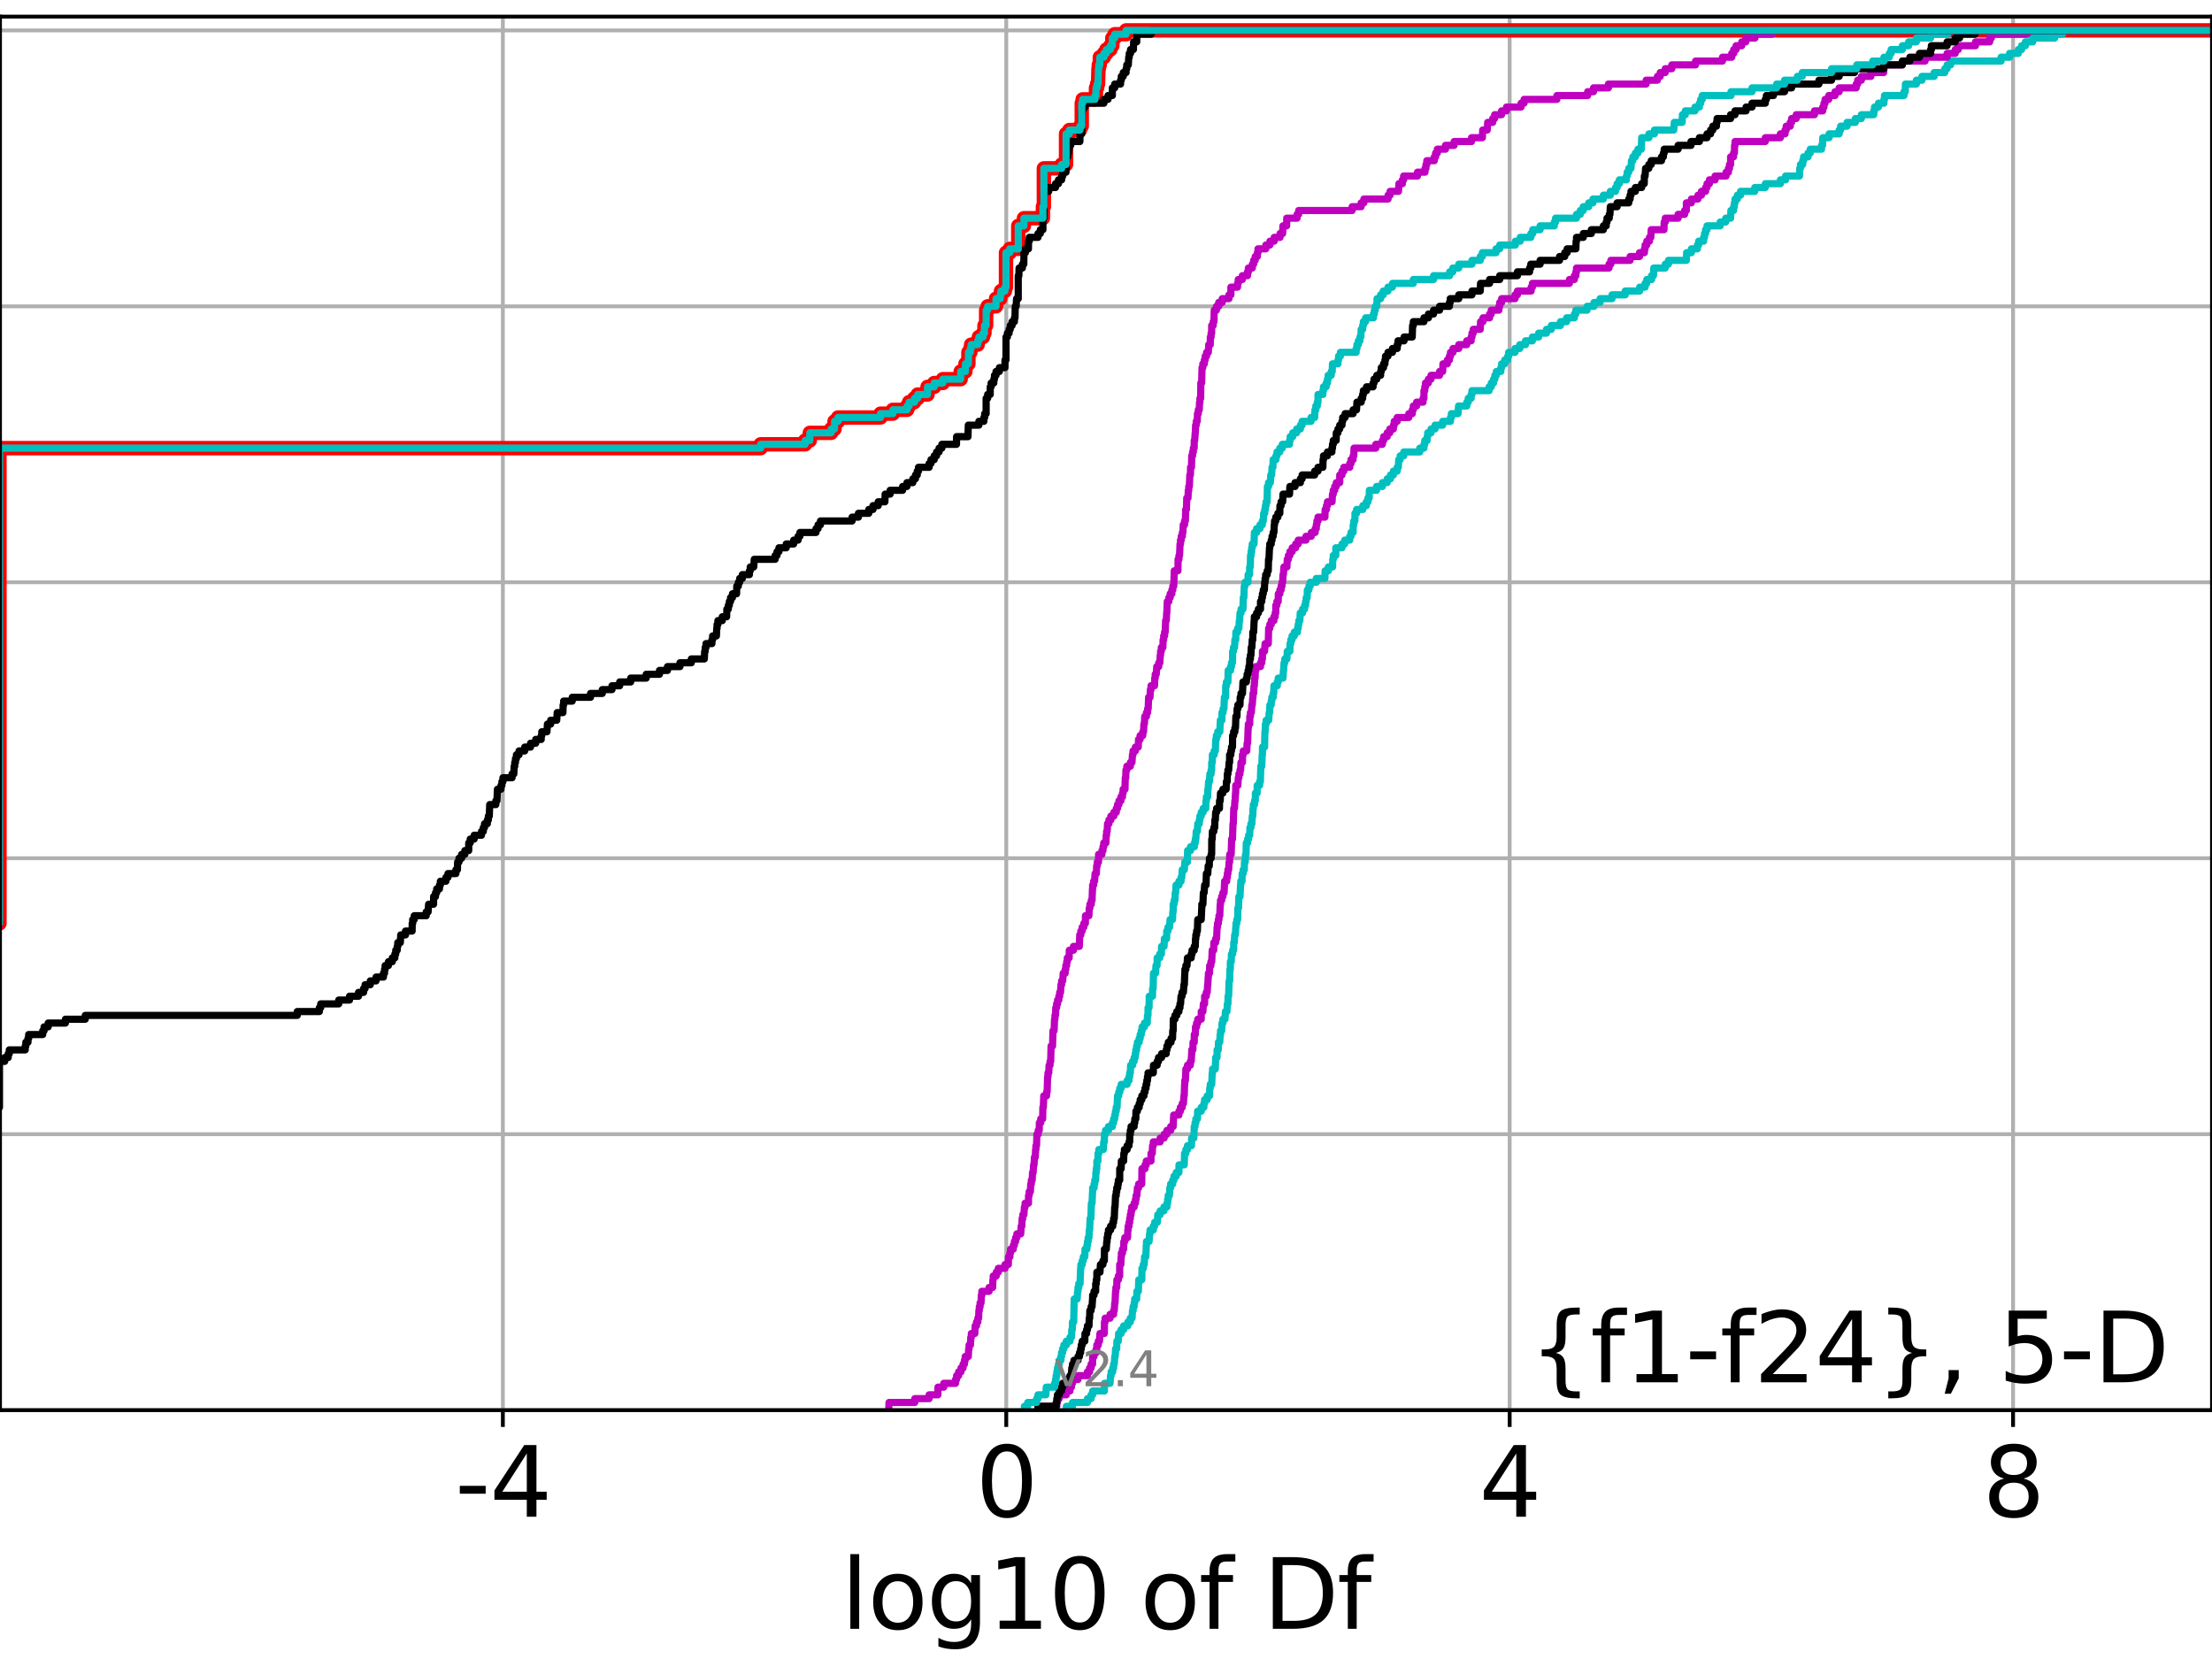 <?xml version="1.0" encoding="utf-8" standalone="no"?>
<!DOCTYPE svg PUBLIC "-//W3C//DTD SVG 1.1//EN"
  "http://www.w3.org/Graphics/SVG/1.1/DTD/svg11.dtd">
<svg height="345.6pt" version="1.1" viewBox="0 0 460.8 345.6" width="460.8pt" xmlns="http://www.w3.org/2000/svg" xmlns:xlink="http://www.w3.org/1999/xlink">
 <defs>
  <style type="text/css">*{stroke-linecap:butt;stroke-linejoin:round;}</style>
 </defs>
 <g id="figure_1">
  <g id="patch_1">
   <path d="M 0 345.6 
L 460.8 345.6 
L 460.8 0 
L 0 0 
z
" style="fill:#ffffff;"/>
  </g>
  <g id="axes_1">
   <g id="patch_2">
    <path d="M 0 293.76 
L 460.8 293.76 
L 460.8 3.456 
L 0 3.456 
z
" style="fill:#ffffff;"/>
   </g>
   <g id="matplotlib.axis_1">
    <g id="xtick_1">
     <g id="line2d_1">
      <path clip-path="url(#p2c797571ac)" d="M 104.755 293.76 
L 104.755 3.456 
" style="fill:none;stroke:#b0b0b0;stroke-linecap:square;stroke-width:0.8;"/>
     </g>
     <g id="line2d_2">
      <defs>
       <path d="M 0 0 
L 0 3.5 
" id="mc9a762a4d6" style="stroke:#000000;stroke-width:0.8;"/>
      </defs>
      <g>
       <use style="stroke:#000000;stroke-width:0.8;" x="104.755" xlink:href="#mc9a762a4d6" y="293.76"/>
      </g>
     </g>
     <g id="text_1">
      <!-- -4 -->
      <g transform="translate(94.785 315.957)scale(0.2 -0.2)">
       <defs>
        <path d="M 313 2009 
L 1997 2009 
L 1997 1497 
L 313 1497 
L 313 2009 
z
" id="DejaVuSans-2d" transform="scale(0.016)"/>
        <path d="M 2419 4116 
L 825 1625 
L 2419 1625 
L 2419 4116 
z
M 2253 4666 
L 3047 4666 
L 3047 1625 
L 3713 1625 
L 3713 1100 
L 3047 1100 
L 3047 0 
L 2419 0 
L 2419 1100 
L 313 1100 
L 313 1709 
L 2253 4666 
z
" id="DejaVuSans-34" transform="scale(0.016)"/>
       </defs>
       <use xlink:href="#DejaVuSans-2d"/>
       <use x="36.084" xlink:href="#DejaVuSans-34"/>
      </g>
     </g>
    </g>
    <g id="xtick_2">
     <g id="line2d_3">
      <path clip-path="url(#p2c797571ac)" d="M 209.623 293.76 
L 209.623 3.456 
" style="fill:none;stroke:#b0b0b0;stroke-linecap:square;stroke-width:0.8;"/>
     </g>
     <g id="line2d_4">
      <g>
       <use style="stroke:#000000;stroke-width:0.8;" x="209.623" xlink:href="#mc9a762a4d6" y="293.76"/>
      </g>
     </g>
     <g id="text_2">
      <!-- 0 -->
      <g transform="translate(203.261 315.957)scale(0.2 -0.2)">
       <defs>
        <path d="M 2034 4250 
Q 1547 4250 1301 3770 
Q 1056 3291 1056 2328 
Q 1056 1369 1301 889 
Q 1547 409 2034 409 
Q 2525 409 2770 889 
Q 3016 1369 3016 2328 
Q 3016 3291 2770 3770 
Q 2525 4250 2034 4250 
z
M 2034 4750 
Q 2819 4750 3233 4129 
Q 3647 3509 3647 2328 
Q 3647 1150 3233 529 
Q 2819 -91 2034 -91 
Q 1250 -91 836 529 
Q 422 1150 422 2328 
Q 422 3509 836 4129 
Q 1250 4750 2034 4750 
z
" id="DejaVuSans-30" transform="scale(0.016)"/>
       </defs>
       <use xlink:href="#DejaVuSans-30"/>
      </g>
     </g>
    </g>
    <g id="xtick_3">
     <g id="line2d_5">
      <path clip-path="url(#p2c797571ac)" d="M 314.491 293.76 
L 314.491 3.456 
" style="fill:none;stroke:#b0b0b0;stroke-linecap:square;stroke-width:0.8;"/>
     </g>
     <g id="line2d_6">
      <g>
       <use style="stroke:#000000;stroke-width:0.8;" x="314.491" xlink:href="#mc9a762a4d6" y="293.76"/>
      </g>
     </g>
     <g id="text_3">
      <!-- 4 -->
      <g transform="translate(308.129 315.957)scale(0.2 -0.2)">
       <use xlink:href="#DejaVuSans-34"/>
      </g>
     </g>
    </g>
    <g id="xtick_4">
     <g id="line2d_7">
      <path clip-path="url(#p2c797571ac)" d="M 419.36 293.76 
L 419.36 3.456 
" style="fill:none;stroke:#b0b0b0;stroke-linecap:square;stroke-width:0.8;"/>
     </g>
     <g id="line2d_8">
      <g>
       <use style="stroke:#000000;stroke-width:0.8;" x="419.36" xlink:href="#mc9a762a4d6" y="293.76"/>
      </g>
     </g>
     <g id="text_4">
      <!-- 8 -->
      <g transform="translate(412.997 315.957)scale(0.2 -0.2)">
       <defs>
        <path d="M 2034 2216 
Q 1584 2216 1326 1975 
Q 1069 1734 1069 1313 
Q 1069 891 1326 650 
Q 1584 409 2034 409 
Q 2484 409 2743 651 
Q 3003 894 3003 1313 
Q 3003 1734 2745 1975 
Q 2488 2216 2034 2216 
z
M 1403 2484 
Q 997 2584 770 2862 
Q 544 3141 544 3541 
Q 544 4100 942 4425 
Q 1341 4750 2034 4750 
Q 2731 4750 3128 4425 
Q 3525 4100 3525 3541 
Q 3525 3141 3298 2862 
Q 3072 2584 2669 2484 
Q 3125 2378 3379 2068 
Q 3634 1759 3634 1313 
Q 3634 634 3220 271 
Q 2806 -91 2034 -91 
Q 1263 -91 848 271 
Q 434 634 434 1313 
Q 434 1759 690 2068 
Q 947 2378 1403 2484 
z
M 1172 3481 
Q 1172 3119 1398 2916 
Q 1625 2713 2034 2713 
Q 2441 2713 2670 2916 
Q 2900 3119 2900 3481 
Q 2900 3844 2670 4047 
Q 2441 4250 2034 4250 
Q 1625 4250 1398 4047 
Q 1172 3844 1172 3481 
z
" id="DejaVuSans-38" transform="scale(0.016)"/>
       </defs>
       <use xlink:href="#DejaVuSans-38"/>
      </g>
     </g>
    </g>
    <g id="text_5">
     <!-- log10 of Df -->
     <g transform="translate(175.214 339.313)scale(0.2 -0.2)">
      <defs>
       <path d="M 603 4863 
L 1178 4863 
L 1178 0 
L 603 0 
L 603 4863 
z
" id="DejaVuSans-6c" transform="scale(0.016)"/>
       <path d="M 1959 3097 
Q 1497 3097 1228 2736 
Q 959 2375 959 1747 
Q 959 1119 1226 758 
Q 1494 397 1959 397 
Q 2419 397 2687 759 
Q 2956 1122 2956 1747 
Q 2956 2369 2687 2733 
Q 2419 3097 1959 3097 
z
M 1959 3584 
Q 2709 3584 3137 3096 
Q 3566 2609 3566 1747 
Q 3566 888 3137 398 
Q 2709 -91 1959 -91 
Q 1206 -91 779 398 
Q 353 888 353 1747 
Q 353 2609 779 3096 
Q 1206 3584 1959 3584 
z
" id="DejaVuSans-6f" transform="scale(0.016)"/>
       <path d="M 2906 1791 
Q 2906 2416 2648 2759 
Q 2391 3103 1925 3103 
Q 1463 3103 1205 2759 
Q 947 2416 947 1791 
Q 947 1169 1205 825 
Q 1463 481 1925 481 
Q 2391 481 2648 825 
Q 2906 1169 2906 1791 
z
M 3481 434 
Q 3481 -459 3084 -895 
Q 2688 -1331 1869 -1331 
Q 1566 -1331 1297 -1286 
Q 1028 -1241 775 -1147 
L 775 -588 
Q 1028 -725 1275 -790 
Q 1522 -856 1778 -856 
Q 2344 -856 2625 -561 
Q 2906 -266 2906 331 
L 2906 616 
Q 2728 306 2450 153 
Q 2172 0 1784 0 
Q 1141 0 747 490 
Q 353 981 353 1791 
Q 353 2603 747 3093 
Q 1141 3584 1784 3584 
Q 2172 3584 2450 3431 
Q 2728 3278 2906 2969 
L 2906 3500 
L 3481 3500 
L 3481 434 
z
" id="DejaVuSans-67" transform="scale(0.016)"/>
       <path d="M 794 531 
L 1825 531 
L 1825 4091 
L 703 3866 
L 703 4441 
L 1819 4666 
L 2450 4666 
L 2450 531 
L 3481 531 
L 3481 0 
L 794 0 
L 794 531 
z
" id="DejaVuSans-31" transform="scale(0.016)"/>
       <path id="DejaVuSans-20" transform="scale(0.016)"/>
       <path d="M 2375 4863 
L 2375 4384 
L 1825 4384 
Q 1516 4384 1395 4259 
Q 1275 4134 1275 3809 
L 1275 3500 
L 2222 3500 
L 2222 3053 
L 1275 3053 
L 1275 0 
L 697 0 
L 697 3053 
L 147 3053 
L 147 3500 
L 697 3500 
L 697 3744 
Q 697 4328 969 4595 
Q 1241 4863 1831 4863 
L 2375 4863 
z
" id="DejaVuSans-66" transform="scale(0.016)"/>
       <path d="M 1259 4147 
L 1259 519 
L 2022 519 
Q 2988 519 3436 956 
Q 3884 1394 3884 2338 
Q 3884 3275 3436 3711 
Q 2988 4147 2022 4147 
L 1259 4147 
z
M 628 4666 
L 1925 4666 
Q 3281 4666 3915 4102 
Q 4550 3538 4550 2338 
Q 4550 1131 3912 565 
Q 3275 0 1925 0 
L 628 0 
L 628 4666 
z
" id="DejaVuSans-44" transform="scale(0.016)"/>
      </defs>
      <use xlink:href="#DejaVuSans-6c"/>
      <use x="27.783" xlink:href="#DejaVuSans-6f"/>
      <use x="88.965" xlink:href="#DejaVuSans-67"/>
      <use x="152.441" xlink:href="#DejaVuSans-31"/>
      <use x="216.064" xlink:href="#DejaVuSans-30"/>
      <use x="279.688" xlink:href="#DejaVuSans-20"/>
      <use x="311.475" xlink:href="#DejaVuSans-6f"/>
      <use x="372.656" xlink:href="#DejaVuSans-66"/>
      <use x="407.861" xlink:href="#DejaVuSans-20"/>
      <use x="439.648" xlink:href="#DejaVuSans-44"/>
      <use x="516.65" xlink:href="#DejaVuSans-66"/>
     </g>
    </g>
   </g>
   <g id="matplotlib.axis_2">
    <g id="ytick_1">
     <g id="line2d_9">
      <path clip-path="url(#p2c797571ac)" d="M 0 293.76 
L 460.8 293.76 
" style="fill:none;stroke:#b0b0b0;stroke-linecap:square;stroke-width:0.8;"/>
     </g>
     <g id="line2d_10">
      <defs>
       <path d="M 0 0 
L -3.5 0 
" id="m50876317f7" style="stroke:#000000;stroke-width:0.8;"/>
      </defs>
      <g>
       <use style="stroke:#000000;stroke-width:0.8;" x="0" xlink:href="#m50876317f7" y="293.76"/>
      </g>
     </g>
    </g>
    <g id="ytick_2">
     <g id="line2d_11">
      <path clip-path="url(#p2c797571ac)" d="M 0 236.274 
L 460.8 236.274 
" style="fill:none;stroke:#b0b0b0;stroke-linecap:square;stroke-width:0.8;"/>
     </g>
     <g id="line2d_12">
      <g>
       <use style="stroke:#000000;stroke-width:0.8;" x="0" xlink:href="#m50876317f7" y="236.274"/>
      </g>
     </g>
    </g>
    <g id="ytick_3">
     <g id="line2d_13">
      <path clip-path="url(#p2c797571ac)" d="M 0 178.788 
L 460.8 178.788 
" style="fill:none;stroke:#b0b0b0;stroke-linecap:square;stroke-width:0.8;"/>
     </g>
     <g id="line2d_14">
      <g>
       <use style="stroke:#000000;stroke-width:0.8;" x="0" xlink:href="#m50876317f7" y="178.788"/>
      </g>
     </g>
    </g>
    <g id="ytick_4">
     <g id="line2d_15">
      <path clip-path="url(#p2c797571ac)" d="M 0 121.302 
L 460.8 121.302 
" style="fill:none;stroke:#b0b0b0;stroke-linecap:square;stroke-width:0.8;"/>
     </g>
     <g id="line2d_16">
      <g>
       <use style="stroke:#000000;stroke-width:0.8;" x="0" xlink:href="#m50876317f7" y="121.302"/>
      </g>
     </g>
    </g>
    <g id="ytick_5">
     <g id="line2d_17">
      <path clip-path="url(#p2c797571ac)" d="M 0 63.816 
L 460.8 63.816 
" style="fill:none;stroke:#b0b0b0;stroke-linecap:square;stroke-width:0.8;"/>
     </g>
     <g id="line2d_18">
      <g>
       <use style="stroke:#000000;stroke-width:0.8;" x="0" xlink:href="#m50876317f7" y="63.816"/>
      </g>
     </g>
    </g>
    <g id="ytick_6">
     <g id="line2d_19">
      <path clip-path="url(#p2c797571ac)" d="M 0 6.33 
L 460.8 6.33 
" style="fill:none;stroke:#b0b0b0;stroke-linecap:square;stroke-width:0.8;"/>
     </g>
     <g id="line2d_20">
      <g>
       <use style="stroke:#000000;stroke-width:0.8;" x="0" xlink:href="#m50876317f7" y="6.33"/>
      </g>
     </g>
    </g>
   </g>
   <g id="line2d_21">
    <path clip-path="url(#p2c797571ac)" d="M -1 192.361 
L -0.113 192.361 
L -0.113 93.358 
L 158.459 93.358 
L 158.459 92.559 
L 167.73 92.559 
L 167.73 91.761 
L 168.702 91.761 
L 168.702 90.164 
L 173.147 90.164 
L 173.147 89.366 
L 173.849 89.366 
L 173.849 87.769 
L 174.585 87.769 
L 174.585 86.97 
L 183.43 86.97 
L 183.43 86.172 
L 185.994 86.172 
L 185.994 85.373 
L 188.969 85.373 
L 188.969 84.575 
L 189.379 84.575 
L 189.379 83.777 
L 190.453 83.777 
L 190.453 82.978 
L 191.171 82.978 
L 191.171 82.18 
L 193.225 82.18 
L 193.225 80.583 
L 194.615 80.583 
L 194.615 79.785 
L 196.411 79.785 
L 196.411 78.986 
L 200.127 78.986 
L 200.127 77.389 
L 201.117 77.389 
L 201.117 75.792 
L 201.736 75.792 
L 201.736 73.397 
L 202.145 73.397 
L 202.145 72.599 
L 202.297 72.599 
L 202.297 71.8 
L 203.663 71.8 
L 203.663 71.002 
L 203.919 71.002 
L 203.919 70.204 
L 204.783 70.204 
L 204.783 69.405 
L 205.083 69.405 
L 205.083 67.808 
L 205.429 67.808 
L 205.429 64.615 
L 205.744 64.615 
L 205.744 63.816 
L 207.489 63.816 
L 207.489 62.219 
L 208.371 62.219 
L 208.371 61.421 
L 208.525 61.421 
L 208.525 60.623 
L 209.349 60.623 
L 209.349 59.824 
L 209.566 59.824 
L 209.566 52.638 
L 210.351 52.638 
L 210.351 51.84 
L 212.121 51.84 
L 212.121 47.05 
L 213.306 47.05 
L 213.307 45.453 
L 217.256 45.453 
L 217.256 43.057 
L 217.458 43.057 
L 217.458 35.073 
L 221.153 35.073 
L 221.153 34.275 
L 222.074 34.275 
L 222.074 27.888 
L 222.759 27.888 
L 222.759 27.089 
L 224.979 27.089 
L 224.979 26.291 
L 225.35 26.291 
L 225.35 21.5 
L 225.535 21.5 
L 225.535 20.702 
L 228.099 20.702 
L 228.099 19.903 
L 228.305 19.903 
L 228.314 18.307 
L 228.541 18.307 
L 228.541 17.508 
L 228.736 17.508 
L 228.831 14.314 
L 228.898 14.314 
L 228.898 13.516 
L 229.103 13.516 
L 229.115 11.919 
L 229.966 11.919 
L 229.966 11.121 
L 230.478 11.121 
L 230.478 10.322 
L 231.31 10.322 
L 231.31 9.524 
L 231.722 9.524 
L 231.722 7.927 
L 232.213 7.927 
L 232.213 7.129 
L 234.583 7.129 
L 234.583 6.33 
L 234.583 6.33 
L 460.8 6.33 
L 460.8 6.33 
" style="fill:none;stroke:#ff0000;stroke-linecap:square;stroke-width:3;"/>
   </g>
   <g id="line2d_22">
    <path clip-path="url(#p2c797571ac)" d="M 222.136 293.76 
L 222.136 292.962 
L 223.418 292.962 
L 223.418 292.163 
L 226.535 292.163 
L 226.535 291.365 
L 227.3 291.365 
L 227.3 290.566 
L 227.615 290.566 
L 227.615 289.768 
L 230.076 289.768 
L 230.078 288.171 
L 231.245 288.171 
L 231.339 286.574 
L 231.464 286.574 
L 231.464 285.776 
L 231.801 285.776 
L 231.801 284.977 
L 231.987 284.977 
L 231.987 284.179 
L 232.123 284.179 
L 232.222 282.582 
L 232.319 282.582 
L 232.388 280.985 
L 232.64 280.985 
L 232.663 279.389 
L 232.973 279.389 
L 233.027 277.792 
L 233.551 277.792 
L 233.551 276.993 
L 234.075 276.993 
L 234.075 276.195 
L 234.95 276.195 
L 234.95 275.396 
L 235.467 275.396 
L 235.467 274.598 
L 235.828 274.598 
L 235.919 273.001 
L 236.049 273.001 
L 236.049 272.203 
L 236.263 272.203 
L 236.263 271.404 
L 236.375 271.404 
L 236.375 270.606 
L 236.789 270.606 
L 236.837 269.009 
L 237.143 269.009 
L 237.224 266.614 
L 237.857 266.614 
L 237.892 264.219 
L 238.173 264.219 
L 238.173 263.42 
L 238.368 263.42 
L 238.428 261.823 
L 238.694 261.823 
L 238.796 259.428 
L 238.828 259.428 
L 238.828 258.63 
L 239.373 258.63 
L 239.474 257.033 
L 239.568 257.033 
L 239.568 256.234 
L 240.251 256.234 
L 240.251 255.436 
L 240.529 255.436 
L 240.529 254.638 
L 241.086 254.638 
L 241.187 253.041 
L 241.688 253.041 
L 241.688 252.242 
L 242.463 252.242 
L 242.463 251.444 
L 243.094 251.444 
L 243.094 250.646 
L 243.237 250.646 
L 243.237 249.847 
L 243.359 249.847 
L 243.359 249.049 
L 243.607 249.049 
L 243.703 247.452 
L 243.858 247.452 
L 243.858 246.653 
L 244.289 246.653 
L 244.289 245.855 
L 244.549 245.855 
L 244.549 245.057 
L 245.017 245.057 
L 245.017 244.258 
L 245.592 244.258 
L 245.606 242.661 
L 246.695 242.661 
L 246.771 240.266 
L 247.04 240.266 
L 247.04 239.468 
L 247.373 239.468 
L 247.373 238.669 
L 248.207 238.669 
L 248.239 237.072 
L 248.7 237.072 
L 248.791 234.677 
L 248.947 234.677 
L 248.947 233.879 
L 249.119 233.879 
L 249.119 233.08 
L 249.456 233.08 
L 249.476 231.484 
L 250.237 231.484 
L 250.237 230.685 
L 250.785 230.685 
L 250.785 229.887 
L 250.937 229.887 
L 250.937 229.088 
L 251.48 229.088 
L 251.48 228.29 
L 251.968 228.29 
L 252.002 226.693 
L 252.114 226.693 
L 252.114 225.895 
L 252.421 225.895 
L 252.527 223.499 
L 252.596 223.499 
L 252.596 222.701 
L 253.171 222.701 
L 253.242 220.306 
L 253.53 220.306 
L 253.543 218.709 
L 253.795 218.709 
L 253.824 217.112 
L 254.098 217.112 
L 254.179 215.515 
L 254.254 215.515 
L 254.254 214.717 
L 254.498 214.717 
L 254.57 213.12 
L 254.751 213.12 
L 254.751 212.322 
L 255.178 212.322 
L 255.281 210.725 
L 255.594 210.725 
L 255.679 209.128 
L 255.798 209.128 
L 255.83 207.531 
L 255.941 207.531 
L 256.044 204.337 
L 256.165 204.337 
L 256.221 201.942 
L 256.295 201.942 
L 256.309 200.345 
L 256.488 200.345 
L 256.536 198.749 
L 256.779 198.749 
L 256.779 197.95 
L 256.983 197.95 
L 257.01 196.353 
L 257.112 196.353 
L 257.209 194.756 
L 257.346 194.756 
L 257.43 193.16 
L 257.475 193.16 
L 257.475 192.361 
L 257.648 192.361 
L 257.648 191.563 
L 257.83 191.563 
L 257.868 189.168 
L 258.001 189.168 
L 258.083 186.772 
L 258.317 186.772 
L 258.426 184.377 
L 258.473 184.377 
L 258.473 183.579 
L 258.738 183.579 
L 258.768 181.982 
L 258.968 181.982 
L 258.968 181.183 
L 259.22 181.183 
L 259.235 179.587 
L 259.396 179.587 
L 259.46 177.99 
L 259.563 177.99 
L 259.628 175.594 
L 259.9 175.594 
L 259.9 174.796 
L 260.112 174.796 
L 260.112 173.998 
L 260.34 173.998 
L 260.378 172.401 
L 260.586 172.401 
L 260.586 171.602 
L 260.784 171.602 
L 260.872 170.006 
L 260.974 170.006 
L 261.028 168.409 
L 261.088 168.409 
L 261.088 167.61 
L 261.343 167.61 
L 261.343 166.812 
L 261.501 166.812 
L 261.526 165.215 
L 261.888 165.215 
L 261.898 163.618 
L 262.4 163.618 
L 262.4 162.82 
L 262.555 162.82 
L 262.65 159.626 
L 262.851 159.626 
L 262.935 157.231 
L 262.99 157.231 
L 262.999 155.634 
L 263.433 155.634 
L 263.502 152.44 
L 263.553 152.44 
L 263.61 150.844 
L 263.754 150.844 
L 263.754 150.045 
L 264.298 150.045 
L 264.385 148.448 
L 264.484 148.448 
L 264.543 146.851 
L 264.815 146.851 
L 264.815 146.053 
L 264.939 146.053 
L 264.939 145.255 
L 265.224 145.255 
L 265.224 144.456 
L 265.337 144.456 
L 265.378 142.859 
L 266.08 142.859 
L 266.08 142.061 
L 266.278 142.061 
L 266.278 141.263 
L 267.273 141.263 
L 267.353 139.666 
L 267.396 139.666 
L 267.489 138.069 
L 267.643 138.069 
L 267.643 137.27 
L 268.09 137.27 
L 268.161 135.674 
L 268.705 135.674 
L 268.732 134.077 
L 268.897 134.077 
L 268.897 133.278 
L 269.156 133.278 
L 269.156 132.48 
L 269.629 132.48 
L 269.629 131.682 
L 270.287 131.682 
L 270.287 130.883 
L 270.441 130.883 
L 270.441 130.085 
L 270.57 130.085 
L 270.57 129.286 
L 270.788 129.286 
L 270.862 127.69 
L 271.349 127.69 
L 271.349 126.891 
L 271.775 126.891 
L 271.775 126.093 
L 271.982 126.093 
L 271.982 125.294 
L 272.105 125.294 
L 272.105 124.496 
L 272.315 124.496 
L 272.344 122.899 
L 272.672 122.899 
L 272.672 122.101 
L 272.925 122.101 
L 272.925 121.302 
L 274.206 121.302 
L 274.206 120.504 
L 276.003 120.504 
L 276.052 118.907 
L 276.73 118.907 
L 276.73 118.109 
L 277.596 118.109 
L 277.643 116.512 
L 277.742 116.512 
L 277.742 115.713 
L 278.269 115.713 
L 278.275 114.116 
L 279.562 114.116 
L 279.562 113.318 
L 280.126 113.318 
L 280.126 112.52 
L 281.175 112.52 
L 281.175 111.721 
L 281.432 111.721 
L 281.432 110.923 
L 281.875 110.923 
L 281.904 109.326 
L 282.021 109.326 
L 282.021 108.528 
L 282.245 108.528 
L 282.262 106.931 
L 282.605 106.931 
L 282.605 106.132 
L 283.904 106.132 
L 283.904 105.334 
L 284.639 105.334 
L 284.639 104.535 
L 284.98 104.535 
L 284.98 103.737 
L 285.228 103.737 
L 285.257 102.14 
L 286.76 102.14 
L 286.76 101.342 
L 287.974 101.342 
L 287.974 100.543 
L 288.977 100.543 
L 288.977 99.745 
L 289.665 99.745 
L 289.665 98.947 
L 290.269 98.947 
L 290.269 98.148 
L 291.068 98.148 
L 291.068 97.35 
L 291.301 97.35 
L 291.38 95.753 
L 291.682 95.753 
L 291.682 94.954 
L 292.43 94.954 
L 292.43 94.156 
L 295.762 94.156 
L 295.762 93.358 
L 296.631 93.358 
L 296.631 92.559 
L 296.809 92.559 
L 296.809 91.761 
L 297.3 91.761 
L 297.3 90.962 
L 297.412 90.962 
L 297.412 90.164 
L 298.107 90.164 
L 298.107 89.366 
L 298.941 89.366 
L 298.941 88.567 
L 300.534 88.567 
L 300.534 87.769 
L 302.159 87.769 
L 302.159 86.97 
L 302.346 86.97 
L 302.346 86.172 
L 303.736 86.172 
L 303.839 84.575 
L 305.568 84.575 
L 305.568 83.777 
L 305.853 83.777 
L 305.853 82.978 
L 306.465 82.978 
L 306.465 82.18 
L 306.637 82.18 
L 306.637 81.381 
L 310.213 81.381 
L 310.213 80.583 
L 310.659 80.583 
L 310.659 79.785 
L 311.131 79.785 
L 311.131 78.986 
L 311.403 78.986 
L 311.403 78.188 
L 311.72 78.188 
L 311.72 77.389 
L 312.647 77.389 
L 312.647 76.591 
L 312.816 76.591 
L 312.816 75.792 
L 313.456 75.792 
L 313.456 74.994 
L 314.088 74.994 
L 314.088 74.196 
L 314.277 74.196 
L 314.277 73.397 
L 315.61 73.397 
L 315.61 72.599 
L 316.599 72.599 
L 316.599 71.8 
L 317.789 71.8 
L 317.789 71.002 
L 319.222 71.002 
L 319.222 70.204 
L 320.532 70.204 
L 320.532 69.405 
L 322.164 69.405 
L 322.164 68.607 
L 323.175 68.607 
L 323.175 67.808 
L 325.075 67.808 
L 325.075 67.01 
L 326.357 67.01 
L 326.357 66.211 
L 327.973 66.211 
L 327.973 65.413 
L 328.275 65.413 
L 328.275 64.615 
L 330.608 64.615 
L 330.608 63.816 
L 332.057 63.816 
L 332.057 63.018 
L 333.331 63.018 
L 333.331 62.219 
L 335.813 62.219 
L 335.813 61.421 
L 338.564 61.421 
L 338.564 60.623 
L 341.573 60.623 
L 341.573 59.824 
L 342.701 59.824 
L 342.701 59.026 
L 343.057 59.026 
L 343.057 58.227 
L 344.047 58.227 
L 344.047 57.429 
L 344.446 57.429 
L 344.516 55.832 
L 346.9 55.832 
L 346.9 55.034 
L 347.566 55.034 
L 347.566 54.235 
L 351.298 54.235 
L 351.349 52.638 
L 352.348 52.638 
L 352.348 51.84 
L 353.593 51.84 
L 353.593 51.042 
L 353.864 51.042 
L 353.864 50.243 
L 354.9 50.243 
L 354.9 49.445 
L 355.083 49.445 
L 355.083 48.646 
L 355.304 48.646 
L 355.304 47.848 
L 355.607 47.848 
L 355.607 47.05 
L 358.344 47.05 
L 358.344 46.251 
L 359.498 46.251 
L 359.498 45.453 
L 360.515 45.453 
L 360.575 43.856 
L 361.139 43.856 
L 361.139 43.057 
L 361.306 43.057 
L 361.306 42.259 
L 361.436 42.259 
L 361.436 41.461 
L 361.925 41.461 
L 361.925 40.662 
L 362.592 40.662 
L 362.592 39.864 
L 365.553 39.864 
L 365.553 39.065 
L 367.745 39.065 
L 367.745 38.267 
L 370.888 38.267 
L 370.888 37.469 
L 371.967 37.469 
L 371.967 36.67 
L 374.863 36.67 
L 374.916 35.073 
L 375.067 35.073 
L 375.067 34.275 
L 375.534 34.275 
L 375.534 33.476 
L 375.718 33.476 
L 375.718 32.678 
L 376.647 32.678 
L 376.647 31.88 
L 377.101 31.88 
L 377.101 31.081 
L 379.458 31.081 
L 379.458 30.283 
L 379.668 30.283 
L 379.712 28.686 
L 381.032 28.686 
L 381.032 27.888 
L 383.131 27.888 
L 383.131 27.089 
L 383.434 27.089 
L 383.434 26.291 
L 384.778 26.291 
L 384.778 25.492 
L 386.506 25.492 
L 386.506 24.694 
L 387.755 24.694 
L 387.755 23.895 
L 390.334 23.895 
L 390.334 23.097 
L 390.491 23.097 
L 390.491 22.299 
L 391.315 22.299 
L 391.315 21.5 
L 392.453 21.5 
L 392.453 20.702 
L 392.572 20.702 
L 392.572 19.903 
L 396.632 19.903 
L 396.632 19.105 
L 396.904 19.105 
L 396.932 17.508 
L 399.214 17.508 
L 399.214 16.71 
L 400.379 16.71 
L 400.379 15.911 
L 402.919 15.911 
L 402.919 15.113 
L 405.14 15.113 
L 405.14 14.314 
L 405.62 14.314 
L 405.62 13.516 
L 406.363 13.516 
L 406.363 12.718 
L 416.865 12.718 
L 416.865 11.919 
L 418.628 11.919 
L 418.628 11.121 
L 420.462 11.121 
L 420.462 10.322 
L 421.134 10.322 
L 421.134 9.524 
L 421.923 9.524 
L 421.923 8.726 
L 423.454 8.726 
L 423.454 7.927 
L 428.038 7.927 
L 428.038 7.129 
L 429.673 7.129 
L 429.673 6.33 
L 429.673 6.33 
L 460.8 6.33 
L 460.8 6.33 
" style="fill:none;stroke:#00bfbf;stroke-linecap:square;stroke-width:1.5;"/>
   </g>
   <g id="line2d_23">
    <path clip-path="url(#p2c797571ac)" d="M 216.232 293.76 
L 216.232 292.962 
L 220.154 292.962 
L 220.154 292.163 
L 220.285 292.163 
L 220.285 291.365 
L 220.646 291.365 
L 220.646 290.566 
L 222.136 290.566 
L 222.136 289.768 
L 222.891 289.768 
L 222.891 288.97 
L 223.196 288.97 
L 223.196 288.171 
L 223.418 288.171 
L 223.418 287.373 
L 224.566 287.373 
L 224.566 286.574 
L 226.535 286.574 
L 226.535 285.776 
L 226.99 285.776 
L 226.99 284.977 
L 227.3 284.977 
L 227.3 284.179 
L 227.599 284.179 
L 227.615 282.582 
L 227.906 282.582 
L 227.906 281.784 
L 228.371 281.784 
L 228.371 280.985 
L 228.485 280.985 
L 228.485 280.187 
L 228.795 280.187 
L 228.795 279.389 
L 229.039 279.389 
L 229.145 277.792 
L 230.055 277.792 
L 230.078 275.396 
L 230.216 275.396 
L 230.216 274.598 
L 231.245 274.598 
L 231.245 273.8 
L 231.987 273.8 
L 231.987 273.001 
L 232.123 273.001 
L 232.222 271.404 
L 232.285 271.404 
L 232.388 269.009 
L 232.458 269.009 
L 232.458 268.211 
L 232.64 268.211 
L 232.663 266.614 
L 232.973 266.614 
L 232.973 265.815 
L 233.242 265.815 
L 233.255 263.42 
L 233.488 263.42 
L 233.551 261.823 
L 233.6 261.823 
L 233.6 261.025 
L 233.833 261.025 
L 233.833 260.227 
L 234.075 260.227 
L 234.117 258.63 
L 234.303 258.63 
L 234.303 257.831 
L 234.884 257.831 
L 234.95 256.234 
L 235.013 256.234 
L 235.013 255.436 
L 235.196 255.436 
L 235.196 254.638 
L 235.332 254.638 
L 235.332 253.839 
L 235.467 253.839 
L 235.467 253.041 
L 235.62 253.041 
L 235.62 252.242 
L 235.764 252.242 
L 235.764 251.444 
L 236.263 251.444 
L 236.263 250.646 
L 236.536 250.646 
L 236.536 249.847 
L 236.669 249.847 
L 236.669 249.049 
L 236.837 249.049 
L 236.941 247.452 
L 237.192 247.452 
L 237.192 246.653 
L 237.84 246.653 
L 237.892 243.46 
L 238.534 243.46 
L 238.534 242.661 
L 238.796 242.661 
L 238.796 241.863 
L 239.775 241.863 
L 239.777 240.266 
L 240.034 240.266 
L 240.098 238.669 
L 240.251 238.669 
L 240.251 237.871 
L 241.688 237.871 
L 241.688 237.072 
L 242.518 237.072 
L 242.518 236.274 
L 243.094 236.274 
L 243.094 235.476 
L 243.881 235.476 
L 243.881 234.677 
L 244.394 234.677 
L 244.499 232.282 
L 245.592 232.282 
L 245.592 231.484 
L 245.896 231.484 
L 245.896 230.685 
L 246.282 230.685 
L 246.282 229.887 
L 246.522 229.887 
L 246.628 228.29 
L 246.695 228.29 
L 246.771 225.895 
L 246.812 225.895 
L 246.812 225.096 
L 246.94 225.096 
L 247.04 222.701 
L 247.373 222.701 
L 247.373 221.903 
L 247.969 221.903 
L 247.969 221.104 
L 248.148 221.104 
L 248.239 219.507 
L 248.262 219.507 
L 248.262 218.709 
L 248.497 218.709 
L 248.533 217.112 
L 248.785 217.112 
L 248.791 215.515 
L 248.997 215.515 
L 249.045 213.918 
L 249.271 213.918 
L 249.271 213.12 
L 249.513 213.12 
L 249.513 212.322 
L 250.237 212.322 
L 250.242 210.725 
L 250.585 210.725 
L 250.682 209.128 
L 250.937 209.128 
L 250.95 207.531 
L 251.289 207.531 
L 251.289 206.733 
L 251.48 206.733 
L 251.572 205.136 
L 251.609 205.136 
L 251.69 203.539 
L 251.734 203.539 
L 251.734 202.741 
L 251.958 202.741 
L 252.002 201.144 
L 252.255 201.144 
L 252.255 200.345 
L 252.419 200.345 
L 252.527 197.95 
L 252.837 197.95 
L 252.861 196.353 
L 253.242 196.353 
L 253.242 195.555 
L 253.44 195.555 
L 253.543 193.16 
L 253.633 193.16 
L 253.633 192.361 
L 253.802 192.361 
L 253.802 191.563 
L 253.936 191.563 
L 253.936 190.764 
L 254.098 190.764 
L 254.194 188.369 
L 254.254 188.369 
L 254.254 187.571 
L 254.498 187.571 
L 254.498 186.772 
L 254.751 186.772 
L 254.751 185.974 
L 255.006 185.974 
L 255.106 183.579 
L 255.541 183.579 
L 255.541 182.78 
L 255.679 182.78 
L 255.679 181.982 
L 255.798 181.982 
L 255.798 181.183 
L 255.953 181.183 
L 256.035 179.587 
L 256.145 179.587 
L 256.172 177.99 
L 256.472 177.99 
L 256.575 174.796 
L 256.746 174.796 
L 256.857 171.602 
L 256.918 171.602 
L 257.01 168.409 
L 257.159 168.409 
L 257.249 166.812 
L 257.304 166.812 
L 257.377 165.215 
L 257.415 165.215 
L 257.43 163.618 
L 257.868 163.618 
L 257.968 162.021 
L 258.083 162.021 
L 258.083 161.223 
L 258.31 161.223 
L 258.31 160.425 
L 258.44 160.425 
L 258.521 158.828 
L 258.829 158.828 
L 258.831 157.231 
L 258.99 157.231 
L 258.99 156.432 
L 259.725 156.432 
L 259.796 154.836 
L 259.9 154.836 
L 260.009 151.642 
L 260.053 151.642 
L 260.053 150.844 
L 260.34 150.844 
L 260.355 149.247 
L 260.483 149.247 
L 260.483 148.448 
L 260.675 148.448 
L 260.784 146.851 
L 260.867 146.851 
L 260.974 145.255 
L 261.022 145.255 
L 261.022 144.456 
L 261.154 144.456 
L 261.233 142.859 
L 261.301 142.859 
L 261.369 141.263 
L 261.459 141.263 
L 261.501 139.666 
L 261.619 139.666 
L 261.619 138.867 
L 262.586 138.867 
L 262.586 138.069 
L 262.851 138.069 
L 262.851 137.27 
L 262.99 137.27 
L 262.996 135.674 
L 263.433 135.674 
L 263.54 134.077 
L 264.204 134.077 
L 264.285 130.883 
L 264.519 130.883 
L 264.519 130.085 
L 264.824 130.085 
L 264.824 129.286 
L 265.378 129.286 
L 265.378 128.488 
L 265.637 128.488 
L 265.637 127.69 
L 265.764 127.69 
L 265.769 126.093 
L 265.999 126.093 
L 265.999 125.294 
L 266.278 125.294 
L 266.299 123.697 
L 266.621 123.697 
L 266.621 122.899 
L 266.876 122.899 
L 266.876 122.101 
L 267.064 122.101 
L 267.064 121.302 
L 267.2 121.302 
L 267.273 119.705 
L 267.353 119.705 
L 267.463 118.109 
L 268.09 118.109 
L 268.161 116.512 
L 268.402 116.512 
L 268.402 115.713 
L 268.705 115.713 
L 268.705 114.915 
L 269.196 114.915 
L 269.196 114.116 
L 269.91 114.116 
L 269.91 113.318 
L 270.441 113.318 
L 270.441 112.52 
L 272.059 112.52 
L 272.059 111.721 
L 273.166 111.721 
L 273.166 110.923 
L 273.973 110.923 
L 273.973 110.124 
L 274.206 110.124 
L 274.206 109.326 
L 274.333 109.326 
L 274.333 108.528 
L 274.564 108.528 
L 274.564 107.729 
L 276.003 107.729 
L 276.052 106.132 
L 276.33 106.132 
L 276.33 105.334 
L 276.526 105.334 
L 276.526 104.535 
L 277.492 104.535 
L 277.583 102.939 
L 277.742 102.939 
L 277.742 102.14 
L 278.049 102.14 
L 278.049 101.342 
L 278.374 101.342 
L 278.374 100.543 
L 279.084 100.543 
L 279.091 98.947 
L 279.562 98.947 
L 279.562 98.148 
L 279.94 98.148 
L 279.94 97.35 
L 281.175 97.35 
L 281.175 96.551 
L 281.433 96.551 
L 281.433 95.753 
L 281.877 95.753 
L 281.877 94.954 
L 282.021 94.954 
L 282.068 93.358 
L 286.609 93.358 
L 286.609 92.559 
L 287.974 92.559 
L 287.974 91.761 
L 288.237 91.761 
L 288.237 90.962 
L 288.977 90.962 
L 288.977 90.164 
L 289.525 90.164 
L 289.525 89.366 
L 290.269 89.366 
L 290.269 88.567 
L 290.446 88.567 
L 290.446 87.769 
L 291.068 87.769 
L 291.068 86.97 
L 293.483 86.97 
L 293.483 86.172 
L 294.211 86.172 
L 294.211 85.373 
L 294.419 85.373 
L 294.419 84.575 
L 295.098 84.575 
L 295.098 83.777 
L 296.448 83.777 
L 296.448 82.978 
L 296.631 82.978 
L 296.638 81.381 
L 296.809 81.381 
L 296.809 80.583 
L 296.957 80.583 
L 296.957 79.785 
L 297.554 79.785 
L 297.554 78.986 
L 298.107 78.986 
L 298.107 78.188 
L 299.885 78.188 
L 299.885 77.389 
L 300.534 77.389 
L 300.6 75.792 
L 301.507 75.792 
L 301.507 74.994 
L 301.942 74.994 
L 301.942 74.196 
L 302.159 74.196 
L 302.159 73.397 
L 302.694 73.397 
L 302.694 72.599 
L 303.889 72.599 
L 303.889 71.8 
L 305.551 71.8 
L 305.551 71.002 
L 306.465 71.002 
L 306.465 70.204 
L 306.637 70.204 
L 306.637 69.405 
L 306.897 69.405 
L 306.897 68.607 
L 308.365 68.607 
L 308.424 67.01 
L 308.932 67.01 
L 308.932 66.211 
L 310.304 66.211 
L 310.304 65.413 
L 310.659 65.413 
L 310.659 64.615 
L 312.257 64.615 
L 312.257 63.816 
L 312.416 63.816 
L 312.416 63.018 
L 312.816 63.018 
L 312.816 62.219 
L 315.61 62.219 
L 315.61 61.421 
L 316.108 61.421 
L 316.108 60.623 
L 318.968 60.623 
L 318.968 59.824 
L 319.222 59.824 
L 319.222 59.026 
L 326.943 59.026 
L 326.943 58.227 
L 327.973 58.227 
L 327.973 57.429 
L 328.286 57.429 
L 328.286 56.63 
L 328.416 56.63 
L 328.416 55.832 
L 335.187 55.832 
L 335.187 55.034 
L 335.565 55.034 
L 335.565 54.235 
L 339.585 54.235 
L 339.585 53.437 
L 341.54 53.437 
L 341.54 52.638 
L 342.559 52.638 
L 342.559 51.84 
L 342.701 51.84 
L 342.701 51.042 
L 343.057 51.042 
L 343.057 50.243 
L 343.612 50.243 
L 343.612 49.445 
L 343.895 49.445 
L 343.979 47.848 
L 346.64 47.848 
L 346.68 46.251 
L 346.9 46.251 
L 346.9 45.453 
L 349.579 45.453 
L 349.579 44.654 
L 350.935 44.654 
L 350.935 43.856 
L 351.298 43.856 
L 351.307 42.259 
L 352.348 42.259 
L 352.348 41.461 
L 353.719 41.461 
L 353.719 40.662 
L 354.441 40.662 
L 354.441 39.864 
L 355.304 39.864 
L 355.304 39.065 
L 355.607 39.065 
L 355.607 38.267 
L 356.101 38.267 
L 356.101 37.469 
L 357.287 37.469 
L 357.287 36.67 
L 359.575 36.67 
L 359.575 35.872 
L 360.061 35.872 
L 360.061 35.073 
L 360.279 35.073 
L 360.279 34.275 
L 360.515 34.275 
L 360.52 32.678 
L 361.129 32.678 
L 361.129 31.88 
L 361.306 31.88 
L 361.348 30.283 
L 361.436 30.283 
L 361.436 29.484 
L 367.745 29.484 
L 367.745 28.686 
L 370.888 28.686 
L 370.888 27.888 
L 371.856 27.888 
L 371.856 27.089 
L 372.096 27.089 
L 372.096 26.291 
L 372.945 26.291 
L 372.945 25.492 
L 373.224 25.492 
L 373.224 24.694 
L 374.185 24.694 
L 374.185 23.895 
L 377.988 23.895 
L 377.988 23.097 
L 379.712 23.097 
L 379.712 22.299 
L 379.968 22.299 
L 379.968 21.5 
L 380.195 21.5 
L 380.195 20.702 
L 380.962 20.702 
L 380.962 19.903 
L 382.269 19.903 
L 382.269 19.105 
L 383.131 19.105 
L 383.131 18.307 
L 386.681 18.307 
L 386.681 17.508 
L 386.983 17.508 
L 386.983 16.71 
L 387.755 16.71 
L 387.755 15.911 
L 389.743 15.911 
L 389.743 15.113 
L 392.418 15.113 
L 392.453 13.516 
L 396.296 13.516 
L 396.296 12.718 
L 401.031 12.718 
L 401.031 11.919 
L 405.62 11.919 
L 405.62 11.121 
L 407.31 11.121 
L 407.31 10.322 
L 407.945 10.322 
L 407.945 9.524 
L 411.528 9.524 
L 411.528 8.726 
L 414.486 8.726 
L 414.486 7.927 
L 414.839 7.927 
L 414.839 7.129 
L 422.216 7.129 
L 422.216 6.33 
L 422.216 6.33 
L 460.8 6.33 
L 460.8 6.33 
" style="fill:none;stroke:#bf00bf;stroke-linecap:square;stroke-width:1.5;"/>
   </g>
   <g id="line2d_24">
    <path clip-path="url(#p2c797571ac)" d="M 216.232 293.76 
L 216.232 292.962 
L 220.015 292.962 
L 220.015 292.163 
L 220.154 292.163 
L 220.154 291.365 
L 220.285 291.365 
L 220.285 290.566 
L 220.646 290.566 
L 220.646 289.768 
L 221.125 289.768 
L 221.125 288.97 
L 221.354 288.97 
L 221.354 288.171 
L 222.136 288.171 
L 222.136 287.373 
L 222.891 287.373 
L 222.891 286.574 
L 223.196 286.574 
L 223.273 284.977 
L 223.418 284.977 
L 223.418 284.179 
L 223.724 284.179 
L 223.724 283.381 
L 224.566 283.381 
L 224.566 282.582 
L 224.88 282.582 
L 224.88 281.784 
L 225.111 281.784 
L 225.111 280.985 
L 225.249 280.985 
L 225.249 280.187 
L 225.453 280.187 
L 225.453 279.389 
L 225.985 279.389 
L 226.027 277.792 
L 226.355 277.792 
L 226.355 276.993 
L 226.535 276.993 
L 226.535 276.195 
L 226.857 276.195 
L 226.908 274.598 
L 226.99 274.598 
L 227.033 273.001 
L 227.3 273.001 
L 227.3 272.203 
L 227.492 272.203 
L 227.599 270.606 
L 227.615 270.606 
L 227.615 269.808 
L 227.906 269.808 
L 227.906 269.009 
L 228.242 269.009 
L 228.254 267.412 
L 228.371 267.412 
L 228.371 266.614 
L 228.485 266.614 
L 228.501 265.017 
L 229.145 265.017 
L 229.242 263.42 
L 229.761 263.42 
L 229.761 262.622 
L 230.055 262.622 
L 230.078 260.227 
L 230.462 260.227 
L 230.557 258.63 
L 230.629 258.63 
L 230.629 257.831 
L 230.75 257.831 
L 230.75 257.033 
L 230.909 257.033 
L 230.909 256.234 
L 231.355 256.234 
L 231.355 255.436 
L 231.81 255.436 
L 231.81 254.638 
L 231.987 254.638 
L 231.987 253.839 
L 232.123 253.839 
L 232.214 251.444 
L 232.285 251.444 
L 232.388 249.049 
L 232.528 249.049 
L 232.528 248.25 
L 232.64 248.25 
L 232.64 247.452 
L 232.851 247.452 
L 232.851 246.653 
L 232.973 246.653 
L 232.973 245.855 
L 233.252 245.855 
L 233.264 243.46 
L 233.56 243.46 
L 233.6 241.863 
L 234.075 241.863 
L 234.117 240.266 
L 234.236 240.266 
L 234.236 239.468 
L 234.799 239.468 
L 234.799 238.669 
L 235.196 238.669 
L 235.196 237.871 
L 235.332 237.871 
L 235.351 236.274 
L 235.467 236.274 
L 235.467 235.476 
L 235.62 235.476 
L 235.62 234.677 
L 236.263 234.677 
L 236.263 233.879 
L 236.402 233.879 
L 236.402 233.08 
L 236.607 233.08 
L 236.636 231.484 
L 236.941 231.484 
L 236.941 230.685 
L 237.313 230.685 
L 237.313 229.887 
L 237.525 229.887 
L 237.525 229.088 
L 237.859 229.088 
L 237.859 228.29 
L 238.306 228.29 
L 238.306 227.491 
L 238.534 227.491 
L 238.534 226.693 
L 238.742 226.693 
L 238.742 225.895 
L 238.9 225.895 
L 238.9 225.096 
L 239.038 225.096 
L 239.038 224.298 
L 239.159 224.298 
L 239.159 223.499 
L 240.251 223.499 
L 240.29 221.903 
L 241.06 221.903 
L 241.06 221.104 
L 241.335 221.104 
L 241.335 220.306 
L 241.979 220.306 
L 241.979 219.507 
L 242.944 219.507 
L 242.944 218.709 
L 243.094 218.709 
L 243.094 217.91 
L 243.378 217.91 
L 243.378 217.112 
L 243.948 217.112 
L 243.948 216.314 
L 244.262 216.314 
L 244.31 214.717 
L 244.392 214.717 
L 244.422 212.322 
L 244.762 212.322 
L 244.762 211.523 
L 245.151 211.523 
L 245.151 210.725 
L 245.596 210.725 
L 245.596 209.926 
L 245.81 209.926 
L 245.81 209.128 
L 245.934 209.128 
L 246.032 207.531 
L 246.236 207.531 
L 246.236 206.733 
L 246.522 206.733 
L 246.628 205.136 
L 246.721 205.136 
L 246.812 202.741 
L 246.834 202.741 
L 246.834 201.942 
L 247.037 201.942 
L 247.037 201.144 
L 247.275 201.144 
L 247.373 199.547 
L 248.148 199.547 
L 248.148 198.749 
L 248.326 198.749 
L 248.326 197.95 
L 248.785 197.95 
L 248.785 197.152 
L 248.997 197.152 
L 249.045 195.555 
L 249.109 195.555 
L 249.109 194.756 
L 249.271 194.756 
L 249.271 193.958 
L 249.435 193.958 
L 249.513 191.563 
L 250.237 191.563 
L 250.345 189.168 
L 250.363 189.168 
L 250.363 188.369 
L 250.585 188.369 
L 250.682 185.974 
L 250.84 185.974 
L 250.95 184.377 
L 251.239 184.377 
L 251.311 181.982 
L 251.609 181.982 
L 251.69 180.385 
L 251.912 180.385 
L 251.95 178.788 
L 252.295 178.788 
L 252.295 177.99 
L 252.408 177.99 
L 252.435 174.796 
L 252.527 174.796 
L 252.566 173.199 
L 252.861 173.199 
L 252.861 172.401 
L 253.051 172.401 
L 253.078 170.804 
L 253.182 170.804 
L 253.242 169.207 
L 253.44 169.207 
L 253.44 168.409 
L 254.033 168.409 
L 254.052 166.812 
L 254.194 166.812 
L 254.254 165.215 
L 254.751 165.215 
L 254.751 164.417 
L 255.43 164.417 
L 255.486 162.82 
L 255.643 162.82 
L 255.679 161.223 
L 255.798 161.223 
L 255.798 160.425 
L 255.953 160.425 
L 256.042 158.828 
L 256.145 158.828 
L 256.154 157.231 
L 256.404 157.231 
L 256.404 156.432 
L 256.543 156.432 
L 256.543 155.634 
L 256.746 155.634 
L 256.781 153.239 
L 256.983 153.239 
L 256.983 152.44 
L 257.249 152.44 
L 257.249 151.642 
L 257.377 151.642 
L 257.451 149.247 
L 257.68 149.247 
L 257.709 147.65 
L 257.868 147.65 
L 257.868 146.851 
L 258.31 146.851 
L 258.358 145.255 
L 258.521 145.255 
L 258.521 144.456 
L 258.829 144.456 
L 258.936 142.061 
L 259.65 142.061 
L 259.65 141.263 
L 259.796 141.263 
L 259.796 140.464 
L 260.009 140.464 
L 260.009 139.666 
L 260.16 139.666 
L 260.16 138.867 
L 260.306 138.867 
L 260.34 137.27 
L 260.483 137.27 
L 260.483 136.472 
L 260.597 136.472 
L 260.657 134.875 
L 260.784 134.875 
L 260.864 133.278 
L 260.974 133.278 
L 260.985 131.682 
L 261.154 131.682 
L 261.259 129.286 
L 261.301 129.286 
L 261.301 128.488 
L 261.777 128.488 
L 261.777 127.69 
L 262.144 127.69 
L 262.144 126.891 
L 262.586 126.891 
L 262.59 125.294 
L 262.851 125.294 
L 262.851 124.496 
L 262.99 124.496 
L 262.99 123.697 
L 263.162 123.697 
L 263.162 122.899 
L 263.394 122.899 
L 263.465 121.302 
L 263.54 121.302 
L 263.54 120.504 
L 263.661 120.504 
L 263.661 119.705 
L 263.984 119.705 
L 263.984 118.907 
L 264.199 118.907 
L 264.261 116.512 
L 264.351 116.512 
L 264.454 114.116 
L 264.519 114.116 
L 264.519 113.318 
L 264.824 113.318 
L 264.824 112.52 
L 264.992 112.52 
L 264.992 111.721 
L 265.221 111.721 
L 265.221 110.923 
L 265.378 110.923 
L 265.446 109.326 
L 265.512 109.326 
L 265.512 108.528 
L 265.769 108.528 
L 265.769 107.729 
L 266.206 107.729 
L 266.206 106.931 
L 266.609 106.931 
L 266.637 105.334 
L 266.876 105.334 
L 266.876 104.535 
L 267.2 104.535 
L 267.273 102.939 
L 268.631 102.939 
L 268.705 101.342 
L 269.783 101.342 
L 269.783 100.543 
L 270.895 100.543 
L 270.895 99.745 
L 271.256 99.745 
L 271.256 98.947 
L 273.866 98.947 
L 273.866 98.148 
L 274.564 98.148 
L 274.564 97.35 
L 275.577 97.35 
L 275.619 95.753 
L 275.709 95.753 
L 275.709 94.954 
L 276.526 94.954 
L 276.526 94.156 
L 277.457 94.156 
L 277.457 93.358 
L 277.583 93.358 
L 277.583 92.559 
L 277.742 92.559 
L 277.742 91.761 
L 278.35 91.761 
L 278.374 90.164 
L 278.722 90.164 
L 278.722 89.366 
L 279.091 89.366 
L 279.091 88.567 
L 279.562 88.567 
L 279.562 87.769 
L 279.704 87.769 
L 279.704 86.97 
L 280.215 86.97 
L 280.215 86.172 
L 281.877 86.172 
L 281.877 85.373 
L 282.586 85.373 
L 282.674 83.777 
L 283.563 83.777 
L 283.563 82.978 
L 283.867 82.978 
L 283.867 82.18 
L 284.012 82.18 
L 284.012 81.381 
L 284.672 81.381 
L 284.672 80.583 
L 286.035 80.583 
L 286.035 79.785 
L 286.231 79.785 
L 286.231 78.986 
L 286.81 78.986 
L 286.81 78.188 
L 287.603 78.188 
L 287.603 77.389 
L 287.746 77.389 
L 287.746 76.591 
L 288.214 76.591 
L 288.214 75.792 
L 288.51 75.792 
L 288.51 74.994 
L 288.627 74.994 
L 288.627 74.196 
L 289.14 74.196 
L 289.14 73.397 
L 290.074 73.397 
L 290.074 72.599 
L 291.068 72.599 
L 291.068 71.8 
L 291.224 71.8 
L 291.224 71.002 
L 292.492 71.002 
L 292.492 70.204 
L 294.192 70.204 
L 294.27 67.808 
L 294.419 67.808 
L 294.419 67.01 
L 296.638 67.01 
L 296.638 66.211 
L 297.574 66.211 
L 297.574 65.413 
L 298.635 65.413 
L 298.635 64.615 
L 299.885 64.615 
L 299.885 63.816 
L 301.942 63.816 
L 301.942 63.018 
L 302.103 63.018 
L 302.103 62.219 
L 303.889 62.219 
L 303.889 61.421 
L 306.637 61.421 
L 306.637 60.623 
L 308.365 60.623 
L 308.424 59.026 
L 310.304 59.026 
L 310.304 58.227 
L 312.416 58.227 
L 312.416 57.429 
L 316.108 57.429 
L 316.108 56.63 
L 318.639 56.63 
L 318.639 55.832 
L 318.893 55.832 
L 318.893 55.034 
L 320.835 55.034 
L 320.835 54.235 
L 324.88 54.235 
L 324.88 53.437 
L 325.962 53.437 
L 325.962 52.638 
L 326.464 52.638 
L 326.464 51.84 
L 328.286 51.84 
L 328.336 50.243 
L 328.416 50.243 
L 328.416 49.445 
L 329.831 49.445 
L 329.831 48.646 
L 331.504 48.646 
L 331.504 47.848 
L 334.015 47.848 
L 334.015 47.05 
L 334.605 47.05 
L 334.605 46.251 
L 334.769 46.251 
L 334.769 45.453 
L 335.239 45.453 
L 335.239 44.654 
L 335.382 44.654 
L 335.458 43.057 
L 336.88 43.057 
L 336.88 42.259 
L 339.299 42.259 
L 339.299 41.461 
L 339.585 41.461 
L 339.585 40.662 
L 339.761 40.662 
L 339.761 39.864 
L 340.679 39.864 
L 340.679 39.065 
L 341.989 39.065 
L 341.989 38.267 
L 342.523 38.267 
L 342.559 36.67 
L 342.701 36.67 
L 342.805 35.073 
L 343.48 35.073 
L 343.48 34.275 
L 343.979 34.275 
L 343.979 33.476 
L 346.12 33.476 
L 346.12 32.678 
L 346.516 32.678 
L 346.516 31.88 
L 346.68 31.88 
L 346.68 31.081 
L 349.579 31.081 
L 349.579 30.283 
L 352.269 30.283 
L 352.269 29.484 
L 354.014 29.484 
L 354.014 28.686 
L 355.607 28.686 
L 355.607 27.888 
L 356.349 27.888 
L 356.349 27.089 
L 356.807 27.089 
L 356.807 26.291 
L 357.565 26.291 
L 357.565 25.492 
L 357.703 25.492 
L 357.703 24.694 
L 360.515 24.694 
L 360.515 23.895 
L 361.436 23.895 
L 361.436 23.097 
L 363.739 23.097 
L 363.739 22.299 
L 364.982 22.299 
L 364.982 21.5 
L 367.745 21.5 
L 367.745 20.702 
L 367.971 20.702 
L 367.971 19.903 
L 369.448 19.903 
L 369.448 19.105 
L 371.757 19.105 
L 371.757 18.307 
L 373.224 18.307 
L 373.224 17.508 
L 378.916 17.508 
L 378.916 16.71 
L 381.544 16.71 
L 381.544 15.911 
L 383.131 15.911 
L 383.131 15.113 
L 386.326 15.113 
L 386.326 14.314 
L 392.453 14.314 
L 392.453 13.516 
L 396.296 13.516 
L 396.296 12.718 
L 397.861 12.718 
L 397.861 11.919 
L 399.871 11.919 
L 399.871 11.121 
L 402.18 11.121 
L 402.18 10.322 
L 402.341 10.322 
L 402.341 9.524 
L 405.62 9.524 
L 405.62 8.726 
L 407.31 8.726 
L 407.31 7.927 
L 408.213 7.927 
L 408.213 7.129 
L 411.427 7.129 
L 411.427 6.33 
L 411.427 6.33 
L 460.8 6.33 
L 460.8 6.33 
" style="fill:none;stroke:#000000;stroke-linecap:square;stroke-width:1.5;"/>
   </g>
   <g id="line2d_25">
    <path clip-path="url(#p2c797571ac)" d="M 213.403 293.76 
L 213.403 292.962 
L 214.084 292.962 
L 214.084 292.163 
L 215.948 292.163 
L 215.948 291.365 
L 216.232 291.365 
L 216.232 290.566 
L 217.883 290.566 
L 217.957 288.97 
L 219.684 288.97 
L 219.684 288.171 
L 219.879 288.171 
L 219.879 287.373 
L 220.015 287.373 
L 220.015 286.574 
L 220.154 286.574 
L 220.154 285.776 
L 220.285 285.776 
L 220.285 284.977 
L 220.488 284.977 
L 220.488 284.179 
L 220.646 284.179 
L 220.646 283.381 
L 221.011 283.381 
L 221.011 282.582 
L 221.132 282.582 
L 221.132 281.784 
L 221.354 281.784 
L 221.354 280.985 
L 221.621 280.985 
L 221.621 280.187 
L 222.136 280.187 
L 222.136 279.389 
L 222.891 279.389 
L 222.891 278.59 
L 223.196 278.59 
L 223.273 276.993 
L 223.372 276.993 
L 223.418 275.396 
L 223.671 275.396 
L 223.775 270.606 
L 224.387 270.606 
L 224.483 269.009 
L 224.566 269.009 
L 224.566 268.211 
L 224.726 268.211 
L 224.726 267.412 
L 225 267.412 
L 225.111 264.219 
L 225.173 264.219 
L 225.173 263.42 
L 225.453 263.42 
L 225.453 262.622 
L 225.664 262.622 
L 225.664 261.823 
L 225.985 261.823 
L 226.027 260.227 
L 226.422 260.227 
L 226.422 259.428 
L 226.535 259.428 
L 226.535 258.63 
L 226.689 258.63 
L 226.689 257.831 
L 226.857 257.831 
L 226.908 256.234 
L 226.99 256.234 
L 227.085 253.839 
L 227.249 253.839 
L 227.356 250.646 
L 227.492 250.646 
L 227.599 248.25 
L 227.615 248.25 
L 227.615 247.452 
L 227.92 247.452 
L 227.92 246.653 
L 228.06 246.653 
L 228.06 245.855 
L 228.254 245.855 
L 228.285 244.258 
L 228.371 244.258 
L 228.371 243.46 
L 228.485 243.46 
L 228.501 241.863 
L 228.732 241.863 
L 228.74 240.266 
L 228.899 240.266 
L 228.899 239.468 
L 229.839 239.468 
L 229.924 237.871 
L 230.055 237.871 
L 230.076 236.274 
L 230.296 236.274 
L 230.296 235.476 
L 230.909 235.476 
L 230.909 234.677 
L 231.737 234.677 
L 231.737 233.879 
L 231.987 233.879 
L 231.987 233.08 
L 232.214 233.08 
L 232.214 232.282 
L 232.366 232.282 
L 232.366 231.484 
L 232.528 231.484 
L 232.528 230.685 
L 232.705 230.685 
L 232.801 228.29 
L 233.053 228.29 
L 233.053 227.491 
L 233.275 227.491 
L 233.275 226.693 
L 233.56 226.693 
L 233.56 225.895 
L 234.799 225.895 
L 234.799 225.096 
L 235.196 225.096 
L 235.196 224.298 
L 235.332 224.298 
L 235.332 223.499 
L 235.467 223.499 
L 235.528 221.903 
L 235.945 221.903 
L 235.945 221.104 
L 236.263 221.104 
L 236.263 220.306 
L 236.483 220.306 
L 236.483 219.507 
L 236.607 219.507 
L 236.607 218.709 
L 236.773 218.709 
L 236.773 217.91 
L 236.941 217.91 
L 236.941 217.112 
L 237.313 217.112 
L 237.313 216.314 
L 237.517 216.314 
L 237.517 215.515 
L 237.753 215.515 
L 237.753 214.717 
L 237.917 214.717 
L 237.917 213.918 
L 238.409 213.918 
L 238.409 213.12 
L 238.985 213.12 
L 239.038 211.523 
L 239.15 211.523 
L 239.159 209.926 
L 239.368 209.926 
L 239.405 207.531 
L 240.089 207.531 
L 240.102 205.934 
L 240.221 205.934 
L 240.29 202.741 
L 240.72 202.741 
L 240.813 201.144 
L 241.033 201.144 
L 241.06 199.547 
L 241.583 199.547 
L 241.583 198.749 
L 241.935 198.749 
L 241.979 197.152 
L 242.495 197.152 
L 242.561 195.555 
L 243.03 195.555 
L 243.048 193.958 
L 243.306 193.958 
L 243.306 193.16 
L 243.64 193.16 
L 243.744 191.563 
L 244.262 191.563 
L 244.31 189.966 
L 244.392 189.966 
L 244.394 188.369 
L 244.584 188.369 
L 244.584 187.571 
L 244.762 187.571 
L 244.828 185.974 
L 244.907 185.974 
L 245.001 184.377 
L 245.596 184.377 
L 245.596 183.579 
L 246.032 183.579 
L 246.032 182.78 
L 246.187 182.78 
L 246.283 181.183 
L 246.721 181.183 
L 246.817 179.587 
L 247.349 179.587 
L 247.397 177.191 
L 248.013 177.191 
L 248.013 176.393 
L 248.81 176.393 
L 248.81 175.594 
L 248.997 175.594 
L 248.997 174.796 
L 249.109 174.796 
L 249.198 173.199 
L 249.44 173.199 
L 249.513 171.602 
L 249.838 171.602 
L 249.838 170.804 
L 249.957 170.804 
L 249.957 170.006 
L 250.237 170.006 
L 250.237 169.207 
L 250.646 169.207 
L 250.646 168.409 
L 251.185 168.409 
L 251.225 166.812 
L 251.311 166.812 
L 251.311 166.013 
L 251.574 166.013 
L 251.609 164.417 
L 251.69 164.417 
L 251.773 162.82 
L 251.95 162.82 
L 252.039 161.223 
L 252.295 161.223 
L 252.295 160.425 
L 252.408 160.425 
L 252.419 158.828 
L 252.544 158.828 
L 252.566 157.231 
L 252.939 157.231 
L 252.939 156.432 
L 253.182 156.432 
L 253.259 154.037 
L 253.392 154.037 
L 253.392 153.239 
L 253.669 153.239 
L 253.669 152.44 
L 254.113 152.44 
L 254.221 150.045 
L 254.544 150.045 
L 254.554 148.448 
L 254.782 148.448 
L 254.782 147.65 
L 254.965 147.65 
L 255.064 145.255 
L 255.311 145.255 
L 255.338 142.859 
L 255.486 142.859 
L 255.486 142.061 
L 255.798 142.061 
L 255.846 139.666 
L 256.346 139.666 
L 256.346 138.867 
L 256.543 138.867 
L 256.543 138.069 
L 256.746 138.069 
L 256.787 135.674 
L 256.952 135.674 
L 256.952 134.875 
L 257.185 134.875 
L 257.249 133.278 
L 257.433 133.278 
L 257.451 131.682 
L 257.82 131.682 
L 257.82 130.883 
L 258.081 130.883 
L 258.172 129.286 
L 258.248 129.286 
L 258.31 127.69 
L 258.531 127.69 
L 258.531 126.891 
L 258.936 126.891 
L 258.989 124.496 
L 259.117 124.496 
L 259.203 122.101 
L 259.341 122.101 
L 259.341 121.302 
L 259.962 121.302 
L 260.009 119.705 
L 260.306 119.705 
L 260.327 118.109 
L 260.459 118.109 
L 260.508 115.713 
L 260.628 115.713 
L 260.628 114.915 
L 260.739 114.915 
L 260.739 114.116 
L 260.864 114.116 
L 260.864 113.318 
L 261.233 113.318 
L 261.319 110.923 
L 261.777 110.923 
L 261.777 110.124 
L 262.48 110.124 
L 262.48 109.326 
L 262.967 109.326 
L 262.967 108.528 
L 263.162 108.528 
L 263.25 106.931 
L 263.465 106.931 
L 263.465 106.132 
L 263.604 106.132 
L 263.604 105.334 
L 263.746 105.334 
L 263.746 104.535 
L 263.961 104.535 
L 264.023 101.342 
L 264.261 101.342 
L 264.261 100.543 
L 264.636 100.543 
L 264.727 98.947 
L 264.909 98.947 
L 264.992 97.35 
L 265.168 97.35 
L 265.221 95.753 
L 265.802 95.753 
L 265.802 94.954 
L 266.019 94.954 
L 266.019 94.156 
L 266.609 94.156 
L 266.609 93.358 
L 267.12 93.358 
L 267.12 92.559 
L 268.631 92.559 
L 268.631 91.761 
L 268.765 91.761 
L 268.765 90.962 
L 269.3 90.962 
L 269.3 90.164 
L 270.113 90.164 
L 270.113 89.366 
L 270.895 89.366 
L 270.895 88.567 
L 271.256 88.567 
L 271.256 87.769 
L 273.111 87.769 
L 273.111 86.97 
L 273.866 86.97 
L 273.928 85.373 
L 274.106 85.373 
L 274.106 84.575 
L 274.417 84.575 
L 274.417 83.777 
L 274.563 83.777 
L 274.564 82.18 
L 275.577 82.18 
L 275.577 81.381 
L 275.709 81.381 
L 275.709 80.583 
L 276.265 80.583 
L 276.265 79.785 
L 276.526 79.785 
L 276.526 78.986 
L 276.685 78.986 
L 276.685 78.188 
L 277.328 78.188 
L 277.328 77.389 
L 277.525 77.389 
L 277.583 75.792 
L 278.722 75.792 
L 278.722 74.994 
L 278.843 74.994 
L 278.843 74.196 
L 279.229 74.196 
L 279.229 73.397 
L 282.509 73.397 
L 282.509 72.599 
L 282.674 72.599 
L 282.674 71.8 
L 282.968 71.8 
L 282.968 71.002 
L 283.292 71.002 
L 283.292 70.204 
L 283.484 70.204 
L 283.563 68.607 
L 283.867 68.607 
L 283.867 67.808 
L 284.012 67.808 
L 284.012 67.01 
L 284.482 67.01 
L 284.482 66.211 
L 286.107 66.211 
L 286.107 65.413 
L 286.309 65.413 
L 286.309 64.615 
L 286.487 64.615 
L 286.487 63.816 
L 286.81 63.816 
L 286.864 62.219 
L 287.603 62.219 
L 287.603 61.421 
L 288.158 61.421 
L 288.158 60.623 
L 289.14 60.623 
L 289.14 59.824 
L 290.074 59.824 
L 290.074 59.026 
L 294.419 59.026 
L 294.419 58.227 
L 298.635 58.227 
L 298.635 57.429 
L 301.991 57.429 
L 301.991 56.63 
L 302.648 56.63 
L 302.648 55.832 
L 303.889 55.832 
L 303.889 55.034 
L 306.637 55.034 
L 306.637 54.235 
L 308.365 54.235 
L 308.365 53.437 
L 308.794 53.437 
L 308.794 52.638 
L 311.653 52.638 
L 311.653 51.84 
L 312.416 51.84 
L 312.416 51.042 
L 315.685 51.042 
L 315.685 50.243 
L 316.695 50.243 
L 316.695 49.445 
L 318.909 49.445 
L 318.909 48.646 
L 319.302 48.646 
L 319.302 47.848 
L 320.835 47.848 
L 320.835 47.05 
L 323.793 47.05 
L 323.793 46.251 
L 324.052 46.251 
L 324.052 45.453 
L 328.416 45.453 
L 328.416 44.654 
L 329.203 44.654 
L 329.203 43.856 
L 329.811 43.856 
L 329.811 43.057 
L 330.965 43.057 
L 330.965 42.259 
L 331.843 42.259 
L 331.843 41.461 
L 334.015 41.461 
L 334.015 40.662 
L 335.458 40.662 
L 335.458 39.864 
L 336.54 39.864 
L 336.54 39.065 
L 336.88 39.065 
L 336.88 38.267 
L 337.34 38.267 
L 337.34 37.469 
L 338.809 37.469 
L 338.809 36.67 
L 338.97 36.67 
L 338.97 35.872 
L 339.299 35.872 
L 339.299 35.073 
L 339.761 35.073 
L 339.869 33.476 
L 340.154 33.476 
L 340.154 32.678 
L 340.679 32.678 
L 340.679 31.88 
L 341.213 31.88 
L 341.213 31.081 
L 341.92 31.081 
L 341.989 28.686 
L 343.504 28.686 
L 343.504 27.888 
L 344.645 27.888 
L 344.645 27.089 
L 348.678 27.089 
L 348.784 25.492 
L 350.418 25.492 
L 350.482 23.895 
L 351.078 23.895 
L 351.078 23.097 
L 353.102 23.097 
L 353.102 22.299 
L 354.014 22.299 
L 354.014 21.5 
L 354.289 21.5 
L 354.289 20.702 
L 354.61 20.702 
L 354.61 19.903 
L 360.599 19.903 
L 360.599 19.105 
L 364.982 19.105 
L 364.982 18.307 
L 370.105 18.307 
L 370.105 17.508 
L 371.757 17.508 
L 371.757 16.71 
L 374.427 16.71 
L 374.427 15.911 
L 375.438 15.911 
L 375.438 15.113 
L 381.544 15.113 
L 381.544 14.314 
L 386.813 14.314 
L 386.813 13.516 
L 390.12 13.516 
L 390.12 12.718 
L 392.453 12.718 
L 392.453 11.919 
L 393.578 11.919 
L 393.578 11.121 
L 393.953 11.121 
L 393.953 10.322 
L 396.296 10.322 
L 396.296 9.524 
L 397.61 9.524 
L 397.61 8.726 
L 399.207 8.726 
L 399.207 7.927 
L 402.18 7.927 
L 402.18 7.129 
L 405.752 7.129 
L 405.752 6.33 
L 405.752 6.33 
L 460.8 6.33 
L 460.8 6.33 
" style="fill:none;stroke:#00bfbf;stroke-linecap:square;stroke-width:1.5;"/>
   </g>
   <g id="line2d_26">
    <path clip-path="url(#p2c797571ac)" d="M 185.141 293.76 
L 185.198 292.163 
L 190.564 292.163 
L 190.564 291.365 
L 193.552 291.365 
L 193.552 290.566 
L 195.385 290.566 
L 195.396 288.97 
L 196.6 288.97 
L 196.6 288.171 
L 199.058 288.171 
L 199.058 287.373 
L 199.272 287.373 
L 199.272 286.574 
L 199.696 286.574 
L 199.696 285.776 
L 200.192 285.776 
L 200.192 284.977 
L 200.623 284.977 
L 200.623 284.179 
L 200.907 284.179 
L 200.907 283.381 
L 201.068 283.381 
L 201.068 282.582 
L 201.717 282.582 
L 201.793 280.985 
L 201.877 280.985 
L 201.877 280.187 
L 202.161 280.187 
L 202.232 278.59 
L 202.351 278.59 
L 202.351 277.792 
L 203.079 277.792 
L 203.141 276.195 
L 203.423 276.195 
L 203.423 275.396 
L 203.703 275.396 
L 203.703 274.598 
L 203.865 274.598 
L 203.919 273.001 
L 204.012 273.001 
L 204.012 272.203 
L 204.17 272.203 
L 204.17 271.404 
L 204.371 271.404 
L 204.432 269.808 
L 204.531 269.808 
L 204.531 269.009 
L 206.039 269.009 
L 206.039 268.211 
L 206.785 268.211 
L 206.841 266.614 
L 206.901 266.614 
L 206.901 265.815 
L 207.532 265.815 
L 207.532 265.017 
L 207.962 265.017 
L 207.962 264.219 
L 209.364 264.219 
L 209.364 263.42 
L 210.057 263.42 
L 210.077 261.823 
L 210.38 261.823 
L 210.38 261.025 
L 210.508 261.025 
L 210.508 260.227 
L 211.083 260.227 
L 211.083 259.428 
L 211.311 259.428 
L 211.311 258.63 
L 211.57 258.63 
L 211.57 257.831 
L 211.831 257.831 
L 211.831 257.033 
L 212.633 257.033 
L 212.727 255.436 
L 212.867 255.436 
L 212.923 253.839 
L 213.074 253.839 
L 213.074 253.041 
L 213.298 253.041 
L 213.403 251.444 
L 213.544 251.444 
L 213.544 250.646 
L 214.251 250.646 
L 214.266 249.049 
L 214.392 249.049 
L 214.392 248.25 
L 214.647 248.25 
L 214.719 246.653 
L 214.844 246.653 
L 214.844 245.855 
L 215.02 245.855 
L 215.094 244.258 
L 215.223 244.258 
L 215.317 242.661 
L 215.406 242.661 
L 215.502 241.065 
L 215.663 241.065 
L 215.736 239.468 
L 215.801 239.468 
L 215.801 238.669 
L 215.931 238.669 
L 216.005 236.274 
L 216.278 236.274 
L 216.278 235.476 
L 216.486 235.476 
L 216.522 233.879 
L 216.797 233.879 
L 216.797 233.08 
L 217.205 233.08 
L 217.245 230.685 
L 217.347 230.685 
L 217.429 228.29 
L 218.019 228.29 
L 218.019 227.491 
L 218.139 227.491 
L 218.234 224.298 
L 218.316 224.298 
L 218.316 223.499 
L 218.471 223.499 
L 218.545 221.903 
L 218.745 221.903 
L 218.745 221.104 
L 218.877 221.104 
L 218.956 217.91 
L 219.268 217.91 
L 219.356 214.717 
L 219.586 214.717 
L 219.684 212.322 
L 219.761 212.322 
L 219.761 211.523 
L 219.885 211.523 
L 219.934 209.926 
L 220.106 209.926 
L 220.106 209.128 
L 220.309 209.128 
L 220.309 208.33 
L 220.58 208.33 
L 220.58 207.531 
L 220.749 207.531 
L 220.749 206.733 
L 220.93 206.733 
L 221.011 205.136 
L 221.153 205.136 
L 221.153 204.337 
L 221.383 204.337 
L 221.487 202.741 
L 221.896 202.741 
L 221.896 201.942 
L 222.027 201.942 
L 222.027 201.144 
L 222.208 201.144 
L 222.208 200.345 
L 222.34 200.345 
L 222.34 199.547 
L 222.721 199.547 
L 222.753 197.95 
L 223.616 197.95 
L 223.616 197.152 
L 224.846 197.152 
L 224.931 194.756 
L 225.157 194.756 
L 225.157 193.958 
L 225.434 193.958 
L 225.434 193.16 
L 225.78 193.16 
L 225.78 192.361 
L 226.103 192.361 
L 226.115 190.764 
L 226.843 190.764 
L 226.908 189.168 
L 227.042 189.168 
L 227.042 188.369 
L 227.334 188.369 
L 227.334 187.571 
L 227.495 187.571 
L 227.582 185.175 
L 227.617 185.175 
L 227.617 184.377 
L 227.828 184.377 
L 227.828 183.579 
L 228.021 183.579 
L 228.123 181.982 
L 228.393 181.982 
L 228.451 180.385 
L 228.572 180.385 
L 228.572 179.587 
L 228.837 179.587 
L 228.854 177.99 
L 229.55 177.99 
L 229.55 177.191 
L 229.771 177.191 
L 229.771 176.393 
L 229.93 176.393 
L 229.93 175.594 
L 230.381 175.594 
L 230.445 173.998 
L 230.524 173.998 
L 230.524 173.199 
L 230.649 173.199 
L 230.718 171.602 
L 231.007 171.602 
L 231.007 170.804 
L 231.414 170.804 
L 231.414 170.006 
L 232.037 170.006 
L 232.037 169.207 
L 232.545 169.207 
L 232.545 168.409 
L 232.8 168.409 
L 232.8 167.61 
L 233.095 167.61 
L 233.095 166.812 
L 233.508 166.812 
L 233.508 166.013 
L 233.832 166.013 
L 233.832 165.215 
L 233.964 165.215 
L 233.964 164.417 
L 234.356 164.417 
L 234.414 162.021 
L 234.51 162.021 
L 234.555 160.425 
L 234.737 160.425 
L 234.737 159.626 
L 235.474 159.626 
L 235.474 158.828 
L 235.813 158.828 
L 235.91 157.231 
L 236.025 157.231 
L 236.025 156.432 
L 236.518 156.432 
L 236.518 155.634 
L 237.118 155.634 
L 237.174 154.037 
L 237.502 154.037 
L 237.502 153.239 
L 238.057 153.239 
L 238.057 152.44 
L 238.221 152.44 
L 238.291 150.844 
L 238.394 150.844 
L 238.474 149.247 
L 238.825 149.247 
L 238.825 148.448 
L 239.068 148.448 
L 239.068 147.65 
L 239.186 147.65 
L 239.277 145.255 
L 239.575 145.255 
L 239.643 143.658 
L 239.778 143.658 
L 239.778 142.859 
L 240.508 142.859 
L 240.552 141.263 
L 240.653 141.263 
L 240.653 140.464 
L 240.871 140.464 
L 240.975 138.867 
L 241.387 138.867 
L 241.387 138.069 
L 241.62 138.069 
L 241.7 136.472 
L 241.77 136.472 
L 241.77 135.674 
L 241.923 135.674 
L 241.923 134.875 
L 242.254 134.875 
L 242.292 133.278 
L 242.411 133.278 
L 242.411 132.48 
L 242.603 132.48 
L 242.603 131.682 
L 242.735 131.682 
L 242.815 129.286 
L 242.958 129.286 
L 243.038 127.69 
L 243.071 127.69 
L 243.165 125.294 
L 243.491 125.294 
L 243.491 124.496 
L 243.767 124.496 
L 243.767 123.697 
L 244.119 123.697 
L 244.119 122.899 
L 244.316 122.899 
L 244.316 122.101 
L 244.516 122.101 
L 244.621 118.907 
L 245.39 118.907 
L 245.412 116.512 
L 245.6 116.512 
L 245.6 115.713 
L 245.719 115.713 
L 245.826 113.318 
L 245.917 113.318 
L 245.917 112.52 
L 246.069 112.52 
L 246.069 111.721 
L 246.302 111.721 
L 246.302 110.923 
L 246.421 110.923 
L 246.484 109.326 
L 246.764 109.326 
L 246.764 108.528 
L 246.931 108.528 
L 247.005 106.132 
L 247.169 106.132 
L 247.217 103.737 
L 247.485 103.737 
L 247.541 102.14 
L 247.64 102.14 
L 247.64 101.342 
L 247.764 101.342 
L 247.859 98.947 
L 247.99 98.947 
L 248.014 97.35 
L 248.208 97.35 
L 248.258 94.954 
L 248.433 94.954 
L 248.433 94.156 
L 248.593 94.156 
L 248.593 93.358 
L 248.762 93.358 
L 248.784 91.761 
L 248.874 91.761 
L 248.984 90.164 
L 249.005 90.164 
L 249.067 88.567 
L 249.2 88.567 
L 249.2 87.769 
L 249.404 87.769 
L 249.453 86.172 
L 249.628 86.172 
L 249.628 85.373 
L 249.829 85.373 
L 249.886 83.777 
L 249.971 83.777 
L 249.971 82.978 
L 250.117 82.978 
L 250.15 79.785 
L 250.323 79.785 
L 250.407 76.591 
L 250.568 76.591 
L 250.568 75.792 
L 250.888 75.792 
L 250.888 74.994 
L 251.062 74.994 
L 251.062 74.196 
L 251.354 74.196 
L 251.354 73.397 
L 251.717 73.397 
L 251.802 71.8 
L 252.128 71.8 
L 252.135 70.204 
L 252.294 70.204 
L 252.294 69.405 
L 252.406 69.405 
L 252.412 67.808 
L 252.731 67.808 
L 252.731 67.01 
L 252.893 67.01 
L 252.943 64.615 
L 253.403 64.615 
L 253.403 63.816 
L 253.877 63.816 
L 253.877 63.018 
L 254.606 63.018 
L 254.606 62.219 
L 256.008 62.219 
L 256.008 61.421 
L 256.417 61.421 
L 256.42 59.824 
L 257.799 59.824 
L 257.799 59.026 
L 257.948 59.026 
L 257.948 58.227 
L 258.798 58.227 
L 258.798 57.429 
L 259.877 57.429 
L 259.877 56.63 
L 260.062 56.63 
L 260.062 55.832 
L 260.884 55.832 
L 260.884 55.034 
L 261.154 55.034 
L 261.154 54.235 
L 261.486 54.235 
L 261.486 53.437 
L 261.929 53.437 
L 261.929 52.638 
L 262.058 52.638 
L 262.058 51.84 
L 263.695 51.84 
L 263.695 51.042 
L 264.546 51.042 
L 264.546 50.243 
L 265.441 50.243 
L 265.441 49.445 
L 266.655 49.445 
L 266.655 48.646 
L 267.201 48.646 
L 267.254 47.05 
L 268.036 47.05 
L 268.045 45.453 
L 270.199 45.453 
L 270.199 44.654 
L 270.536 44.654 
L 270.536 43.856 
L 281.677 43.856 
L 281.677 43.057 
L 283.552 43.057 
L 283.552 42.259 
L 284.12 42.259 
L 284.12 41.461 
L 289.16 41.461 
L 289.16 40.662 
L 289.582 40.662 
L 289.582 39.864 
L 291.329 39.864 
L 291.414 38.267 
L 292.141 38.267 
L 292.141 37.469 
L 292.397 37.469 
L 292.397 36.67 
L 295.286 36.67 
L 295.286 35.872 
L 296.856 35.872 
L 296.856 35.073 
L 297.051 35.073 
L 297.051 34.275 
L 297.23 34.275 
L 297.23 33.476 
L 298.792 33.476 
L 298.792 32.678 
L 299.061 32.678 
L 299.061 31.88 
L 299.423 31.88 
L 299.423 31.081 
L 301.114 31.081 
L 301.114 30.283 
L 302.924 30.283 
L 302.924 29.484 
L 306.548 29.484 
L 306.548 28.686 
L 308.809 28.686 
L 308.87 27.089 
L 309.821 27.089 
L 309.916 25.492 
L 310.957 25.492 
L 310.957 24.694 
L 311.362 24.694 
L 311.362 23.895 
L 312.804 23.895 
L 312.804 23.097 
L 313.831 23.097 
L 313.831 22.299 
L 316.867 22.299 
L 316.867 21.5 
L 317.494 21.5 
L 317.494 20.702 
L 324.332 20.702 
L 324.332 19.903 
L 330.743 19.903 
L 330.743 19.105 
L 331.961 19.105 
L 331.961 18.307 
L 335.064 18.307 
L 335.064 17.508 
L 342.924 17.508 
L 342.924 16.71 
L 345.273 16.71 
L 345.273 15.911 
L 345.857 15.911 
L 345.857 15.113 
L 346.898 15.113 
L 346.898 14.314 
L 348.267 14.314 
L 348.267 13.516 
L 353.219 13.516 
L 353.219 12.718 
L 358.823 12.718 
L 358.823 11.919 
L 360.751 11.919 
L 360.751 11.121 
L 361.16 11.121 
L 361.16 10.322 
L 361.66 10.322 
L 361.66 9.524 
L 362.838 9.524 
L 362.838 8.726 
L 363.688 8.726 
L 363.688 7.927 
L 365.593 7.927 
L 365.593 7.129 
L 369.151 7.129 
L 369.151 6.33 
L 369.151 6.33 
L 460.8 6.33 
L 460.8 6.33 
" style="fill:none;stroke:#bf00bf;stroke-linecap:square;stroke-width:1.5;"/>
   </g>
   <g id="line2d_27">
    <path clip-path="url(#p2c797571ac)" d="M -1 231.484 
L -0.531 231.484 
L -0.531 230.685 
L -0.113 230.685 
L -0.113 221.104 
L 0.98 221.104 
L 0.98 220.306 
L 1.713 220.306 
L 1.713 219.507 
L 1.937 219.507 
L 1.937 218.709 
L 5.255 218.709 
L 5.255 217.91 
L 5.387 217.91 
L 5.387 217.112 
L 5.83 217.112 
L 5.83 216.314 
L 5.975 216.314 
L 5.975 215.515 
L 8.9 215.515 
L 8.9 214.717 
L 9.18 214.717 
L 9.18 213.918 
L 10.037 213.918 
L 10.037 213.12 
L 13.627 213.12 
L 13.627 212.322 
L 17.761 212.322 
L 17.761 211.523 
L 61.924 211.523 
L 61.924 210.725 
L 66.525 210.725 
L 66.525 209.926 
L 66.812 209.926 
L 66.812 209.128 
L 70.566 209.128 
L 70.566 208.33 
L 72.81 208.33 
L 72.81 207.531 
L 74.686 207.531 
L 74.686 206.733 
L 75.74 206.733 
L 75.74 205.934 
L 76.055 205.934 
L 76.055 205.136 
L 77.137 205.136 
L 77.137 204.337 
L 78.339 204.337 
L 78.339 203.539 
L 79.879 203.539 
L 79.879 202.741 
L 80.106 202.741 
L 80.106 201.942 
L 80.232 201.942 
L 80.232 201.144 
L 80.914 201.144 
L 80.914 200.345 
L 81.72 200.345 
L 81.72 199.547 
L 82.257 199.547 
L 82.257 198.749 
L 82.44 198.749 
L 82.44 197.95 
L 82.745 197.95 
L 82.745 197.152 
L 82.864 197.152 
L 82.864 196.353 
L 83.399 196.353 
L 83.483 194.756 
L 84.473 194.756 
L 84.473 193.958 
L 85.853 193.958 
L 85.869 192.361 
L 85.968 192.361 
L 85.968 191.563 
L 86.29 191.563 
L 86.29 190.764 
L 88.785 190.764 
L 88.785 189.966 
L 89.181 189.966 
L 89.289 188.369 
L 90.32 188.369 
L 90.333 186.772 
L 90.721 186.772 
L 90.721 185.974 
L 90.968 185.974 
L 90.968 185.175 
L 91.546 185.175 
L 91.546 184.377 
L 91.739 184.377 
L 91.739 183.579 
L 92.891 183.579 
L 92.891 182.78 
L 93.321 182.78 
L 93.321 181.982 
L 94.972 181.982 
L 94.972 181.183 
L 95.293 181.183 
L 95.328 179.587 
L 95.611 179.587 
L 95.611 178.788 
L 96.161 178.788 
L 96.161 177.99 
L 96.833 177.99 
L 96.833 177.191 
L 97.642 177.191 
L 97.642 175.594 
L 97.954 175.594 
L 97.954 174.796 
L 98.777 174.796 
L 98.777 173.998 
L 100.3 173.998 
L 100.3 173.199 
L 100.682 173.199 
L 100.682 172.401 
L 100.932 172.401 
L 100.932 171.602 
L 101.52 171.602 
L 101.52 170.804 
L 101.736 170.804 
L 101.736 170.006 
L 101.926 170.006 
L 102.018 167.61 
L 103.293 167.61 
L 103.293 166.812 
L 103.525 166.812 
L 103.624 164.417 
L 104.363 164.417 
L 104.363 163.618 
L 104.559 163.618 
L 104.559 162.82 
L 104.771 162.82 
L 104.771 162.021 
L 106.671 162.021 
L 106.671 161.223 
L 107.039 161.223 
L 107.108 159.626 
L 107.232 159.626 
L 107.232 158.828 
L 107.381 158.828 
L 107.381 158.029 
L 107.58 158.029 
L 107.58 157.231 
L 108.125 157.231 
L 108.125 156.432 
L 109.309 156.432 
L 109.309 155.634 
L 110.521 155.634 
L 110.521 154.836 
L 111.594 154.836 
L 111.594 154.037 
L 112.746 154.037 
L 112.746 153.239 
L 112.86 153.239 
L 112.86 152.44 
L 113.943 152.44 
L 114.04 150.844 
L 114.713 150.844 
L 114.713 150.045 
L 115.978 150.045 
L 116.073 148.448 
L 117.265 148.448 
L 117.314 146.851 
L 117.419 146.851 
L 117.419 146.053 
L 119.208 146.053 
L 119.208 145.255 
L 123.021 145.255 
L 123.021 144.456 
L 125.469 144.456 
L 125.469 143.658 
L 127.487 143.658 
L 127.487 142.859 
L 129.09 142.859 
L 129.09 142.061 
L 131.384 142.061 
L 131.384 141.263 
L 134.616 141.263 
L 134.616 140.464 
L 137.383 140.464 
L 137.383 139.666 
L 139.048 139.666 
L 139.048 138.867 
L 141.646 138.867 
L 141.646 138.069 
L 144.011 138.069 
L 144.011 137.27 
L 146.724 137.27 
L 146.795 135.674 
L 146.912 135.674 
L 146.912 134.875 
L 147.075 134.875 
L 147.075 134.077 
L 148.303 134.077 
L 148.303 133.278 
L 148.45 133.278 
L 148.45 132.48 
L 149.241 132.48 
L 149.313 130.883 
L 149.378 130.883 
L 149.378 130.085 
L 149.551 130.085 
L 149.551 129.286 
L 150.463 129.286 
L 150.463 128.488 
L 151.368 128.488 
L 151.418 126.891 
L 151.724 126.891 
L 151.724 126.093 
L 151.932 126.093 
L 151.932 125.294 
L 152.186 125.294 
L 152.186 124.496 
L 152.582 124.496 
L 152.582 123.697 
L 153.442 123.697 
L 153.481 122.101 
L 153.812 122.101 
L 153.812 121.302 
L 154.086 121.302 
L 154.086 120.504 
L 154.64 120.504 
L 154.64 119.705 
L 156.118 119.705 
L 156.118 118.907 
L 156.291 118.907 
L 156.291 118.109 
L 157.017 118.109 
L 157.128 116.512 
L 161.476 116.512 
L 161.476 115.713 
L 161.865 115.713 
L 161.865 114.915 
L 162.268 114.915 
L 162.268 114.116 
L 163.784 114.116 
L 163.784 113.318 
L 165.335 113.318 
L 165.335 112.52 
L 166.25 112.52 
L 166.25 111.721 
L 166.638 111.721 
L 166.638 110.923 
L 169.99 110.923 
L 169.99 110.124 
L 170.416 110.124 
L 170.416 109.326 
L 170.919 109.326 
L 170.919 108.528 
L 177.506 108.528 
L 177.506 107.729 
L 178.824 107.729 
L 178.824 106.931 
L 180.986 106.931 
L 180.986 106.132 
L 181.857 106.132 
L 181.857 105.334 
L 182.944 105.334 
L 182.944 104.535 
L 184.344 104.535 
L 184.39 102.939 
L 185.428 102.939 
L 185.428 102.14 
L 188.031 102.14 
L 188.031 101.342 
L 188.932 101.342 
L 188.932 100.543 
L 190.157 100.543 
L 190.157 99.745 
L 190.704 99.745 
L 190.704 98.947 
L 191.081 98.947 
L 191.081 98.148 
L 191.337 98.148 
L 191.337 97.35 
L 193.55 97.35 
L 193.55 96.551 
L 193.943 96.551 
L 193.943 95.753 
L 194.615 95.753 
L 194.615 94.954 
L 195.104 94.954 
L 195.104 94.156 
L 195.623 94.156 
L 195.623 93.358 
L 196.207 93.358 
L 196.207 92.559 
L 199.254 92.559 
L 199.275 90.962 
L 201.65 90.962 
L 201.714 88.567 
L 203.919 88.567 
L 203.919 87.769 
L 204.962 87.769 
L 204.962 86.97 
L 205.125 86.97 
L 205.125 86.172 
L 205.429 86.172 
L 205.429 82.978 
L 205.744 82.978 
L 205.744 82.18 
L 206.28 82.18 
L 206.283 80.583 
L 206.47 80.583 
L 206.47 79.785 
L 207.028 79.785 
L 207.028 78.986 
L 207.164 78.986 
L 207.164 78.188 
L 207.489 78.188 
L 207.489 77.389 
L 208.19 77.389 
L 208.19 76.591 
L 209.349 76.591 
L 209.36 74.994 
L 209.566 74.994 
L 209.569 70.204 
L 209.853 70.204 
L 209.853 69.405 
L 210.216 69.405 
L 210.216 68.607 
L 210.451 68.607 
L 210.451 67.808 
L 210.837 67.808 
L 210.837 67.01 
L 211.32 67.01 
L 211.32 66.211 
L 211.445 66.211 
L 211.494 63.816 
L 211.68 63.816 
L 211.771 62.219 
L 212.121 62.219 
L 212.121 57.429 
L 212.253 57.429 
L 212.291 55.832 
L 212.98 55.832 
L 212.98 55.034 
L 213.275 55.034 
L 213.314 52.638 
L 213.607 52.638 
L 213.607 51.84 
L 214.246 51.84 
L 214.251 50.243 
L 214.417 50.243 
L 214.417 49.445 
L 216.235 49.445 
L 216.235 48.646 
L 216.717 48.646 
L 216.717 47.848 
L 217.256 47.848 
L 217.256 45.453 
L 217.458 45.453 
L 217.482 39.864 
L 218.467 39.864 
L 218.467 39.065 
L 219.879 39.065 
L 219.879 38.267 
L 220.495 38.267 
L 220.495 37.469 
L 221.153 37.469 
L 221.153 36.67 
L 221.39 36.67 
L 221.39 35.872 
L 222.074 35.872 
L 222.141 32.678 
L 222.444 32.678 
L 222.444 31.88 
L 222.636 31.88 
L 222.636 31.081 
L 222.759 31.081 
L 222.759 30.283 
L 223.051 30.283 
L 223.051 29.484 
L 224.961 29.484 
L 224.979 27.888 
L 225.35 27.888 
L 225.36 23.097 
L 225.535 23.097 
L 225.535 22.299 
L 226.042 22.299 
L 226.042 21.5 
L 229.966 21.5 
L 229.966 20.702 
L 230.817 20.702 
L 230.817 19.903 
L 231.722 19.903 
L 231.722 18.307 
L 232.213 18.307 
L 232.213 17.508 
L 233.43 17.508 
L 233.43 16.71 
L 233.586 16.71 
L 233.586 15.911 
L 233.993 15.911 
L 233.993 15.113 
L 234.585 15.113 
L 234.585 14.314 
L 234.724 14.314 
L 234.724 13.516 
L 235.045 13.516 
L 235.138 11.919 
L 235.245 11.919 
L 235.245 11.121 
L 235.51 11.121 
L 235.51 10.322 
L 236.109 10.322 
L 236.151 8.726 
L 236.803 8.726 
L 236.811 7.129 
L 239.818 7.129 
L 239.818 6.33 
L 239.818 6.33 
L 460.8 6.33 
L 460.8 6.33 
" style="fill:none;stroke:#000000;stroke-linecap:square;stroke-width:1.5;"/>
   </g>
   <g id="line2d_28">
    <path clip-path="url(#p2c797571ac)" d="M -1 192.361 
L -0.113 192.361 
L -0.113 93.358 
L 158.459 93.358 
L 158.459 92.559 
L 167.73 92.559 
L 167.73 91.761 
L 168.702 91.761 
L 168.702 90.164 
L 173.147 90.164 
L 173.147 89.366 
L 173.849 89.366 
L 173.852 87.769 
L 174.585 87.769 
L 174.585 86.97 
L 183.43 86.97 
L 183.43 86.172 
L 186.012 86.172 
L 186.012 85.373 
L 188.969 85.373 
L 188.969 84.575 
L 189.392 84.575 
L 189.392 83.777 
L 190.511 83.777 
L 190.511 82.978 
L 191.171 82.978 
L 191.171 82.18 
L 193.225 82.18 
L 193.225 80.583 
L 194.615 80.583 
L 194.615 79.785 
L 196.411 79.785 
L 196.411 78.986 
L 200.127 78.986 
L 200.127 77.389 
L 201.117 77.389 
L 201.117 75.792 
L 201.736 75.792 
L 201.736 73.397 
L 202.145 73.397 
L 202.145 72.599 
L 202.297 72.599 
L 202.297 71.8 
L 203.663 71.8 
L 203.663 71.002 
L 203.919 71.002 
L 203.919 70.204 
L 204.783 70.204 
L 204.783 69.405 
L 205.083 69.405 
L 205.083 67.808 
L 205.429 67.808 
L 205.429 64.615 
L 205.744 64.615 
L 205.744 63.816 
L 207.489 63.816 
L 207.489 62.219 
L 208.371 62.219 
L 208.371 61.421 
L 208.525 61.421 
L 208.525 60.623 
L 209.349 60.623 
L 209.349 59.824 
L 209.566 59.824 
L 209.566 52.638 
L 210.351 52.638 
L 210.351 51.84 
L 212.121 51.84 
L 212.121 47.05 
L 213.306 47.05 
L 213.307 45.453 
L 217.256 45.453 
L 217.256 43.057 
L 217.458 43.057 
L 217.458 35.073 
L 221.153 35.073 
L 221.153 34.275 
L 222.074 34.275 
L 222.074 27.888 
L 222.759 27.888 
L 222.759 27.089 
L 224.979 27.089 
L 224.979 26.291 
L 225.35 26.291 
L 225.35 21.5 
L 225.535 21.5 
L 225.535 20.702 
L 228.099 20.702 
L 228.099 19.903 
L 228.305 19.903 
L 228.314 18.307 
L 228.541 18.307 
L 228.541 17.508 
L 228.736 17.508 
L 228.831 14.314 
L 228.898 14.314 
L 228.898 13.516 
L 229.103 13.516 
L 229.115 11.919 
L 229.966 11.919 
L 229.966 11.121 
L 230.478 11.121 
L 230.478 10.322 
L 231.31 10.322 
L 231.31 9.524 
L 231.722 9.524 
L 231.722 7.927 
L 232.213 7.927 
L 232.213 7.129 
L 234.583 7.129 
L 234.583 6.33 
L 234.583 6.33 
L 460.8 6.33 
L 460.8 6.33 
" style="fill:none;stroke:#00bfbf;stroke-linecap:square;stroke-width:1.5;"/>
   </g>
   <g id="patch_3">
    <path d="M 0 293.76 
L 0 3.456 
" style="fill:none;stroke:#000000;stroke-linecap:square;stroke-linejoin:miter;stroke-width:0.8;"/>
   </g>
   <g id="patch_4">
    <path d="M 460.8 293.76 
L 460.8 3.456 
" style="fill:none;stroke:#000000;stroke-linecap:square;stroke-linejoin:miter;stroke-width:0.8;"/>
   </g>
   <g id="patch_5">
    <path d="M 0 293.76 
L 460.8 293.76 
" style="fill:none;stroke:#000000;stroke-linecap:square;stroke-linejoin:miter;stroke-width:0.8;"/>
   </g>
   <g id="patch_6">
    <path d="M 0 3.456 
L 460.8 3.456 
" style="fill:none;stroke:#000000;stroke-linecap:square;stroke-linejoin:miter;stroke-width:0.8;"/>
   </g>
   <g id="text_6">
    <!-- {f1-f24}, 5-D -->
    <g transform="translate(318.609 287.954)scale(0.2 -0.2)">
     <defs>
      <path d="M 3272 -594 
L 3272 -1044 
L 3078 -1044 
Q 2300 -1044 2036 -812 
Q 1772 -581 1772 109 
L 1772 856 
Q 1772 1328 1603 1509 
Q 1434 1691 991 1691 
L 800 1691 
L 800 2138 
L 991 2138 
Q 1438 2138 1605 2317 
Q 1772 2497 1772 2963 
L 1772 3713 
Q 1772 4403 2036 4633 
Q 2300 4863 3078 4863 
L 3272 4863 
L 3272 4416 
L 3059 4416 
Q 2619 4416 2484 4278 
Q 2350 4141 2350 3700 
L 2350 2925 
Q 2350 2434 2208 2212 
Q 2066 1991 1722 1913 
Q 2069 1828 2209 1606 
Q 2350 1384 2350 897 
L 2350 122 
Q 2350 -319 2484 -456 
Q 2619 -594 3059 -594 
L 3272 -594 
z
" id="DejaVuSans-7b" transform="scale(0.016)"/>
      <path d="M 1228 531 
L 3431 531 
L 3431 0 
L 469 0 
L 469 531 
Q 828 903 1448 1529 
Q 2069 2156 2228 2338 
Q 2531 2678 2651 2914 
Q 2772 3150 2772 3378 
Q 2772 3750 2511 3984 
Q 2250 4219 1831 4219 
Q 1534 4219 1204 4116 
Q 875 4013 500 3803 
L 500 4441 
Q 881 4594 1212 4672 
Q 1544 4750 1819 4750 
Q 2544 4750 2975 4387 
Q 3406 4025 3406 3419 
Q 3406 3131 3298 2873 
Q 3191 2616 2906 2266 
Q 2828 2175 2409 1742 
Q 1991 1309 1228 531 
z
" id="DejaVuSans-32" transform="scale(0.016)"/>
      <path d="M 800 -594 
L 1019 -594 
Q 1456 -594 1589 -459 
Q 1722 -325 1722 122 
L 1722 897 
Q 1722 1384 1862 1606 
Q 2003 1828 2350 1913 
Q 2003 1991 1862 2212 
Q 1722 2434 1722 2925 
L 1722 3700 
Q 1722 4144 1589 4280 
Q 1456 4416 1019 4416 
L 800 4416 
L 800 4863 
L 997 4863 
Q 1775 4863 2036 4633 
Q 2297 4403 2297 3713 
L 2297 2963 
Q 2297 2497 2465 2317 
Q 2634 2138 3078 2138 
L 3272 2138 
L 3272 1691 
L 3078 1691 
Q 2634 1691 2465 1509 
Q 2297 1328 2297 856 
L 2297 109 
Q 2297 -581 2036 -812 
Q 1775 -1044 997 -1044 
L 800 -1044 
L 800 -594 
z
" id="DejaVuSans-7d" transform="scale(0.016)"/>
      <path d="M 750 794 
L 1409 794 
L 1409 256 
L 897 -744 
L 494 -744 
L 750 256 
L 750 794 
z
" id="DejaVuSans-2c" transform="scale(0.016)"/>
      <path d="M 691 4666 
L 3169 4666 
L 3169 4134 
L 1269 4134 
L 1269 2991 
Q 1406 3038 1543 3061 
Q 1681 3084 1819 3084 
Q 2600 3084 3056 2656 
Q 3513 2228 3513 1497 
Q 3513 744 3044 326 
Q 2575 -91 1722 -91 
Q 1428 -91 1123 -41 
Q 819 9 494 109 
L 494 744 
Q 775 591 1075 516 
Q 1375 441 1709 441 
Q 2250 441 2565 725 
Q 2881 1009 2881 1497 
Q 2881 1984 2565 2268 
Q 2250 2553 1709 2553 
Q 1456 2553 1204 2497 
Q 953 2441 691 2322 
L 691 4666 
z
" id="DejaVuSans-35" transform="scale(0.016)"/>
     </defs>
     <use xlink:href="#DejaVuSans-7b"/>
     <use x="63.623" xlink:href="#DejaVuSans-66"/>
     <use x="98.828" xlink:href="#DejaVuSans-31"/>
     <use x="162.451" xlink:href="#DejaVuSans-2d"/>
     <use x="198.535" xlink:href="#DejaVuSans-66"/>
     <use x="233.74" xlink:href="#DejaVuSans-32"/>
     <use x="297.363" xlink:href="#DejaVuSans-34"/>
     <use x="360.986" xlink:href="#DejaVuSans-7d"/>
     <use x="424.609" xlink:href="#DejaVuSans-2c"/>
     <use x="456.396" xlink:href="#DejaVuSans-20"/>
     <use x="488.184" xlink:href="#DejaVuSans-35"/>
     <use x="551.807" xlink:href="#DejaVuSans-2d"/>
     <use x="587.891" xlink:href="#DejaVuSans-44"/>
    </g>
   </g>
   <g id="text_7">
    <!-- v2.4 -->
    <g style="fill:#808080;" transform="translate(219.489 288.777)scale(0.1 -0.1)">
     <defs>
      <path d="M 191 3500 
L 800 3500 
L 1894 563 
L 2988 3500 
L 3597 3500 
L 2284 0 
L 1503 0 
L 191 3500 
z
" id="DejaVuSans-76" transform="scale(0.016)"/>
      <path d="M 684 794 
L 1344 794 
L 1344 0 
L 684 0 
L 684 794 
z
" id="DejaVuSans-2e" transform="scale(0.016)"/>
     </defs>
     <use xlink:href="#DejaVuSans-76"/>
     <use x="59.18" xlink:href="#DejaVuSans-32"/>
     <use x="122.803" xlink:href="#DejaVuSans-2e"/>
     <use x="154.59" xlink:href="#DejaVuSans-34"/>
    </g>
   </g>
  </g>
 </g>
 <defs>
  <clipPath id="p2c797571ac">
   <rect height="290.304" width="460.8" x="0" y="3.456"/>
  </clipPath>
 </defs>
</svg>
